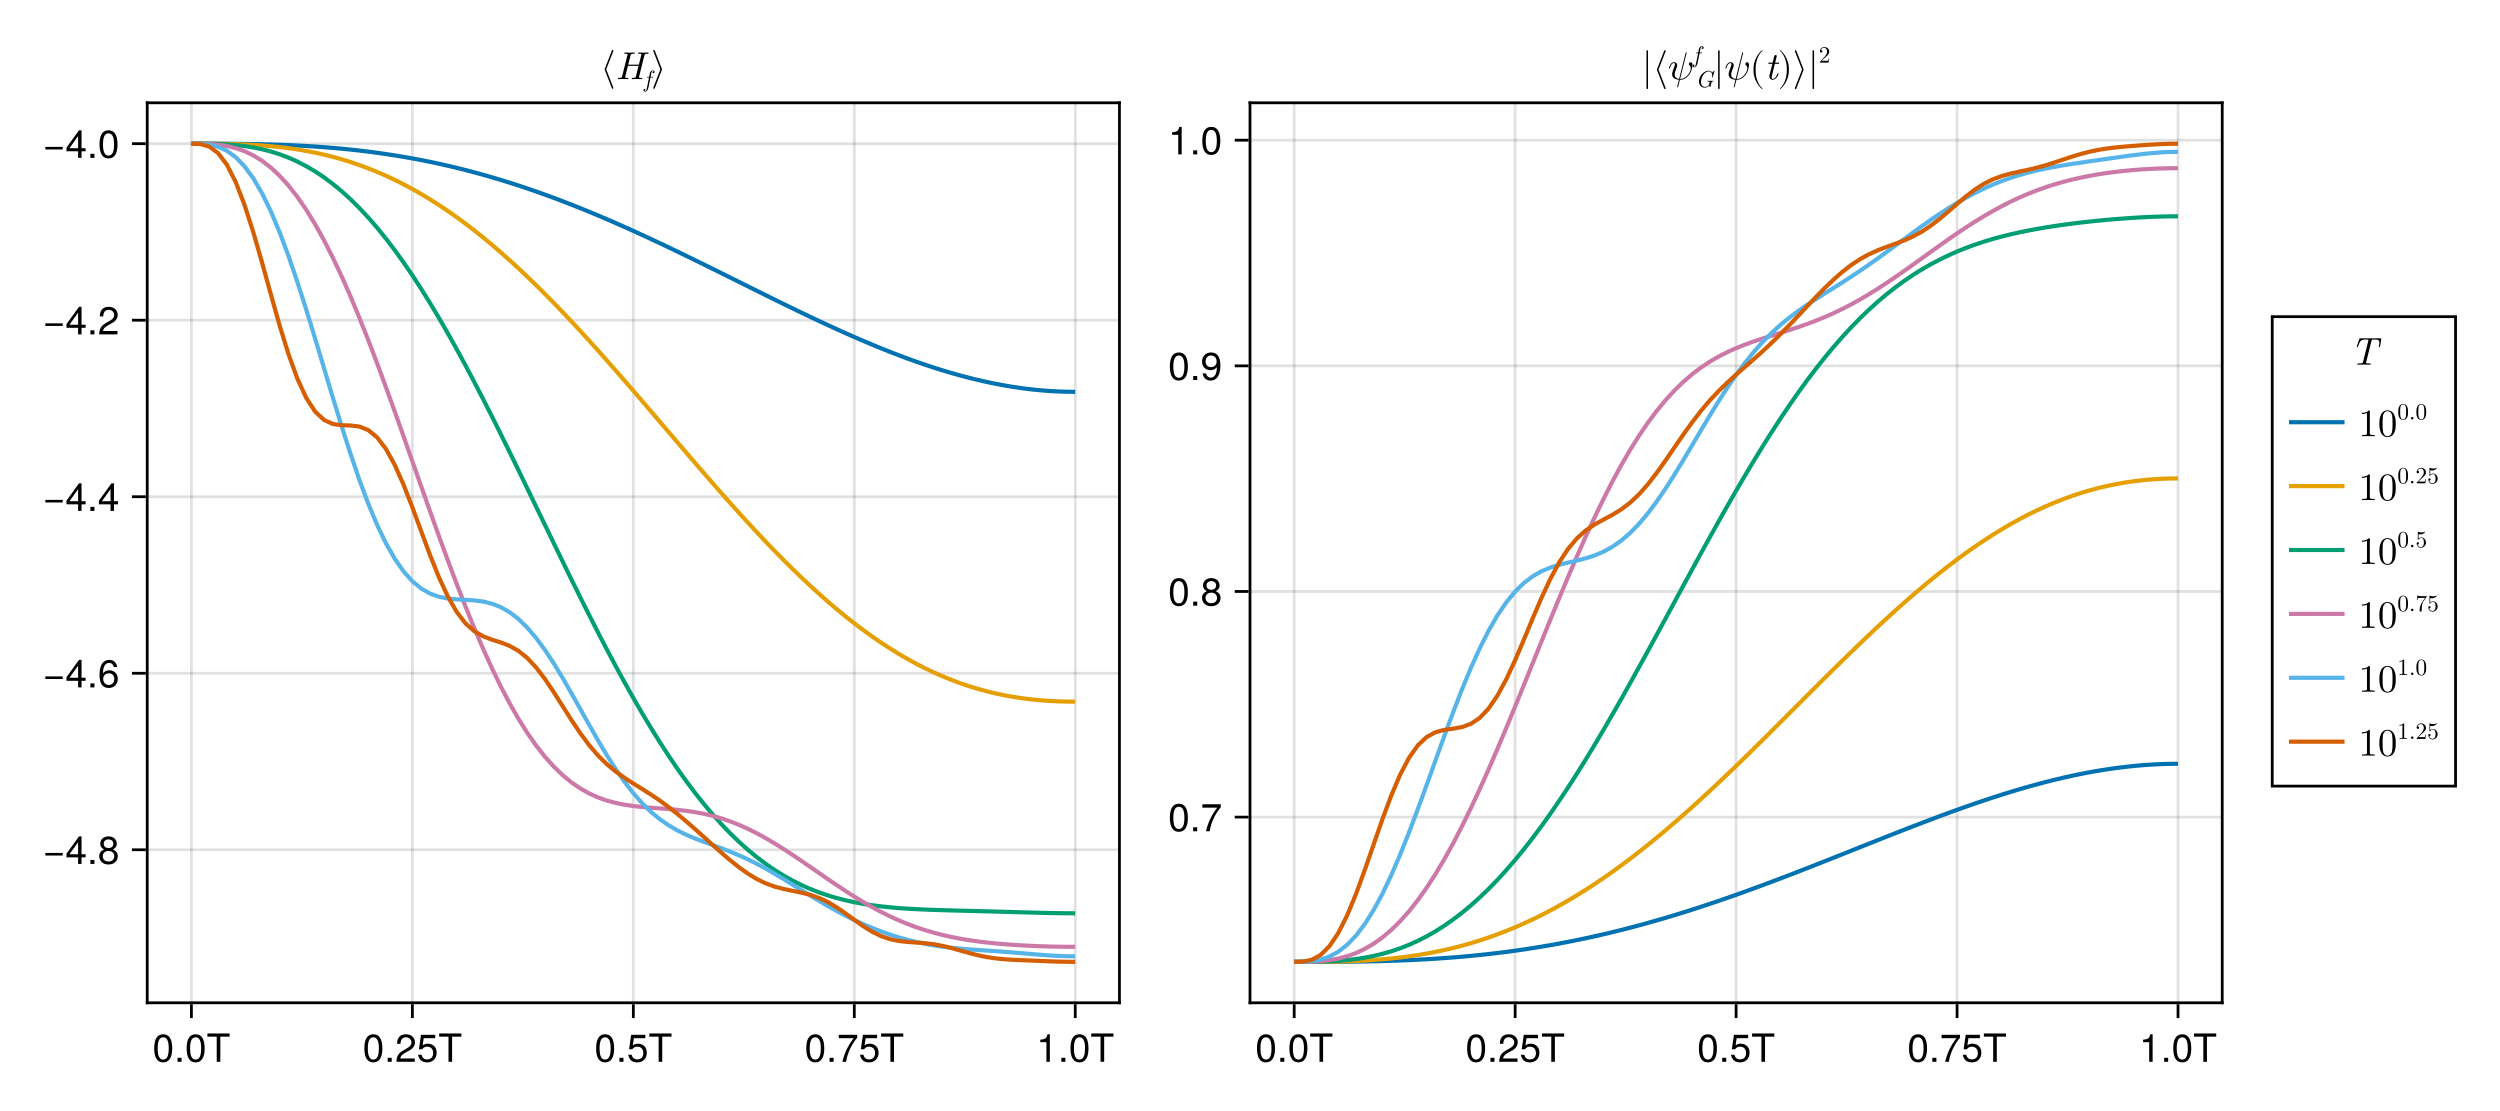 <?xml version="1.0" encoding="UTF-8"?>
<svg xmlns="http://www.w3.org/2000/svg" xmlns:xlink="http://www.w3.org/1999/xlink" width="900" height="400" viewBox="0 0 900 400">
<defs>
<g>
<g id="glyph-0-0-cf647451">
<path d="M 7.094 -4.781 C 7.094 -1.516 5.953 0.203 3.844 0.203 C 1.719 0.203 0.609 -1.516 0.609 -4.859 C 0.609 -8.188 1.703 -9.922 3.844 -9.922 C 6 -9.922 7.094 -8.219 7.094 -4.781 Z M 5.844 -4.891 C 5.844 -7.547 5.188 -8.828 3.844 -8.828 C 2.516 -8.828 1.859 -7.562 1.859 -4.844 C 1.859 -2.125 2.516 -0.812 3.828 -0.812 C 5.188 -0.812 5.844 -2.078 5.844 -4.891 Z M 5.844 -4.891 "/>
</g>
<g id="glyph-1-0-cf647451">
<path d="M 2.672 0 C 2.672 0 1.219 0 1.219 0 C 1.219 0 1.219 -1.453 1.219 -1.453 C 1.219 -1.453 2.672 -1.453 2.672 -1.453 C 2.672 -1.453 2.672 0 2.672 0 Z M 2.672 0 "/>
</g>
<g id="glyph-1-1-cf647451">
<path d="M 7.094 -4.781 C 7.094 -1.516 5.953 0.203 3.844 0.203 C 1.719 0.203 0.609 -1.516 0.609 -4.859 C 0.609 -8.188 1.703 -9.922 3.844 -9.922 C 6 -9.922 7.094 -8.219 7.094 -4.781 Z M 5.844 -4.891 C 5.844 -7.547 5.188 -8.828 3.844 -8.828 C 2.516 -8.828 1.859 -7.562 1.859 -4.844 C 1.859 -2.125 2.516 -0.812 3.828 -0.812 C 5.188 -0.812 5.844 -2.078 5.844 -4.891 Z M 5.844 -4.891 "/>
</g>
<g id="glyph-1-2-cf647451">
<path d="M 8.297 -9.062 C 8.297 -9.062 4.953 -9.062 4.953 -9.062 C 4.953 -9.062 4.953 0 4.953 0 C 4.953 0 3.656 0 3.656 0 C 3.656 0 3.656 -9.062 3.656 -9.062 C 3.656 -9.062 0.297 -9.062 0.297 -9.062 C 0.297 -9.062 0.297 -10.203 0.297 -10.203 C 0.297 -10.203 8.297 -10.203 8.297 -10.203 C 8.297 -10.203 8.297 -9.062 8.297 -9.062 Z M 8.297 -9.062 "/>
</g>
<g id="glyph-1-3-cf647451">
<path d="M 7.156 -7.016 C 7.156 -5.797 6.438 -4.766 5.047 -4.016 C 5.047 -4.016 3.656 -3.266 3.656 -3.266 C 2.438 -2.547 1.984 -2.031 1.859 -1.219 C 1.859 -1.219 7.078 -1.219 7.078 -1.219 C 7.078 -1.219 7.078 0 7.078 0 C 7.078 0 0.469 0 0.469 0 C 0.594 -2.188 1.188 -3.125 3.266 -4.297 C 3.266 -4.297 4.547 -5.031 4.547 -5.031 C 5.438 -5.531 5.891 -6.203 5.891 -6.984 C 5.891 -8.047 5.047 -8.844 3.938 -8.844 C 2.719 -8.844 2.031 -8.141 1.938 -6.484 C 1.938 -6.484 0.703 -6.484 0.703 -6.484 C 0.766 -8.891 1.953 -9.922 3.969 -9.922 C 5.859 -9.922 7.156 -8.688 7.156 -7.016 Z M 7.156 -7.016 "/>
</g>
<g id="glyph-1-4-cf647451">
<path d="M 7.188 -3.297 C 7.188 -1.188 5.781 0.203 3.781 0.203 C 2.016 0.203 0.891 -0.578 0.484 -2.547 C 0.484 -2.547 1.719 -2.547 1.719 -2.547 C 2.016 -1.422 2.672 -0.875 3.75 -0.875 C 5.094 -0.875 5.922 -1.688 5.922 -3.125 C 5.922 -4.594 5.078 -5.453 3.75 -5.453 C 2.984 -5.453 2.5 -5.203 1.938 -4.516 C 1.938 -4.516 0.797 -4.516 0.797 -4.516 C 0.797 -4.516 1.547 -9.719 1.547 -9.719 C 1.547 -9.719 6.656 -9.719 6.656 -9.719 C 6.656 -9.719 6.656 -8.5 6.656 -8.5 C 6.656 -8.5 2.531 -8.5 2.531 -8.5 C 2.531 -8.5 2.141 -5.938 2.141 -5.938 C 2.719 -6.359 3.281 -6.531 3.969 -6.531 C 5.875 -6.531 7.188 -5.25 7.188 -3.297 Z M 7.188 -3.297 "/>
</g>
<g id="glyph-1-5-cf647451">
<path d="M 7.281 -8.688 C 5.188 -6.203 3.797 -3.203 3.25 0 C 3.25 0 1.938 0 1.938 0 C 2.625 -3.109 4.031 -6 6 -8.5 C 6 -8.5 0.641 -8.5 0.641 -8.5 C 0.641 -8.5 0.641 -9.719 0.641 -9.719 C 0.641 -9.719 7.281 -9.719 7.281 -9.719 C 7.281 -9.719 7.281 -8.688 7.281 -8.688 Z M 7.281 -8.688 "/>
</g>
<g id="glyph-1-6-cf647451">
<path d="M 4.859 0 C 4.859 0 3.625 0 3.625 0 C 3.625 0 3.625 -7.062 3.625 -7.062 C 3.625 -7.062 1.422 -7.062 1.422 -7.062 C 1.422 -7.062 1.422 -7.953 1.422 -7.953 C 3.328 -8.188 3.609 -8.406 4.047 -9.922 C 4.047 -9.922 4.859 -9.922 4.859 -9.922 C 4.859 -9.922 4.859 0 4.859 0 Z M 4.859 0 "/>
</g>
<g id="glyph-1-7-cf647451">
<path d="M 7.219 -3.031 C 7.219 -3.031 0.953 -3.031 0.953 -3.031 C 0.953 -3.031 0.953 -3.969 0.953 -3.969 C 0.953 -3.969 7.219 -3.969 7.219 -3.969 C 7.219 -3.969 7.219 -3.031 7.219 -3.031 Z M 7.219 -3.031 "/>
</g>
<g id="glyph-1-8-cf647451">
<path d="M 7.281 -2.375 C 7.281 -2.375 5.812 -2.375 5.812 -2.375 C 5.812 -2.375 5.812 0 5.812 0 C 5.812 0 4.578 0 4.578 0 C 4.578 0 4.578 -2.375 4.578 -2.375 C 4.578 -2.375 0.391 -2.375 0.391 -2.375 C 0.391 -2.375 0.391 -3.688 0.391 -3.688 C 0.391 -3.688 4.906 -9.922 4.906 -9.922 C 4.906 -9.922 5.812 -9.922 5.812 -9.922 C 5.812 -9.922 5.812 -3.484 5.812 -3.484 C 5.812 -3.484 7.281 -3.484 7.281 -3.484 C 7.281 -3.484 7.281 -2.375 7.281 -2.375 Z M 4.578 -3.484 C 4.578 -3.484 4.578 -7.828 4.578 -7.828 C 4.578 -7.828 1.469 -3.484 1.469 -3.484 C 1.469 -3.484 4.578 -3.484 4.578 -3.484 Z M 4.578 -3.484 "/>
</g>
<g id="glyph-1-9-cf647451">
<path d="M 7.188 -2.797 C 7.188 -1 5.812 0.203 3.844 0.203 C 1.891 0.203 0.516 -1 0.516 -2.812 C 0.516 -3.906 1.078 -4.672 2.219 -5.219 C 1.203 -5.859 0.875 -6.359 0.875 -7.281 C 0.875 -8.828 2.094 -9.922 3.844 -9.922 C 5.609 -9.922 6.828 -8.828 6.828 -7.281 C 6.828 -6.344 6.5 -5.844 5.469 -5.219 C 6.625 -4.672 7.188 -3.906 7.188 -2.797 Z M 5.578 -7.25 C 5.578 -8.219 4.906 -8.828 3.844 -8.828 C 2.812 -8.828 2.125 -8.219 2.125 -7.266 C 2.125 -6.328 2.812 -5.719 3.844 -5.719 C 4.891 -5.719 5.578 -6.328 5.578 -7.25 Z M 5.922 -2.781 C 5.922 -3.953 5.078 -4.672 3.844 -4.672 C 2.625 -4.672 1.781 -3.953 1.781 -2.781 C 1.781 -1.625 2.625 -0.875 3.828 -0.875 C 5.078 -0.875 5.922 -1.609 5.922 -2.781 Z M 5.922 -2.781 "/>
</g>
<g id="glyph-1-10-cf647451">
<path d="M 7.125 -5.188 C 7.125 -1.766 5.875 0.203 3.562 0.203 C 2.047 0.203 0.984 -0.75 0.734 -2.375 C 0.734 -2.375 1.969 -2.375 1.969 -2.375 C 2.172 -1.422 2.766 -0.875 3.641 -0.875 C 5.047 -0.875 5.844 -2.219 5.859 -4.641 C 5.203 -3.875 4.516 -3.547 3.578 -3.547 C 1.797 -3.547 0.531 -4.781 0.531 -6.641 C 0.531 -8.578 1.891 -9.922 3.781 -9.922 C 6.047 -9.922 7.125 -8.297 7.125 -5.188 Z M 5.781 -6.656 C 5.781 -7.953 4.906 -8.844 3.766 -8.844 C 2.625 -8.844 1.797 -8 1.797 -6.734 C 1.797 -5.406 2.531 -4.641 3.719 -4.641 C 4.922 -4.641 5.781 -5.453 5.781 -6.656 Z M 5.781 -6.656 "/>
</g>
<g id="glyph-2-0-cf647451">
<path d="M 2.672 0 C 2.672 0 1.219 0 1.219 0 C 1.219 0 1.219 -1.453 1.219 -1.453 C 1.219 -1.453 2.672 -1.453 2.672 -1.453 C 2.672 -1.453 2.672 0 2.672 0 Z M 2.672 0 "/>
</g>
<g id="glyph-3-0-cf647451">
<path d="M 7.219 -3.031 C 7.219 -3.031 0.953 -3.031 0.953 -3.031 C 0.953 -3.031 0.953 -3.969 0.953 -3.969 C 0.953 -3.969 7.219 -3.969 7.219 -3.969 C 7.219 -3.969 7.219 -3.031 7.219 -3.031 Z M 7.219 -3.031 "/>
</g>
<g id="glyph-3-1-cf647451">
<path d="M 7.281 -2.375 C 7.281 -2.375 5.812 -2.375 5.812 -2.375 C 5.812 -2.375 5.812 0 5.812 0 C 5.812 0 4.578 0 4.578 0 C 4.578 0 4.578 -2.375 4.578 -2.375 C 4.578 -2.375 0.391 -2.375 0.391 -2.375 C 0.391 -2.375 0.391 -3.688 0.391 -3.688 C 0.391 -3.688 4.906 -9.922 4.906 -9.922 C 4.906 -9.922 5.812 -9.922 5.812 -9.922 C 5.812 -9.922 5.812 -3.484 5.812 -3.484 C 5.812 -3.484 7.281 -3.484 7.281 -3.484 C 7.281 -3.484 7.281 -2.375 7.281 -2.375 Z M 4.578 -3.484 C 4.578 -3.484 4.578 -7.828 4.578 -7.828 C 4.578 -7.828 1.469 -3.484 1.469 -3.484 C 1.469 -3.484 4.578 -3.484 4.578 -3.484 Z M 4.578 -3.484 "/>
</g>
<g id="glyph-3-2-cf647451">
<path d="M 7.188 -3.078 C 7.188 -1.141 5.828 0.203 3.938 0.203 C 1.672 0.203 0.609 -1.422 0.609 -4.516 C 0.609 -7.984 1.844 -9.922 4.156 -9.922 C 5.672 -9.922 6.734 -8.953 6.969 -7.344 C 6.969 -7.344 5.734 -7.344 5.734 -7.344 C 5.547 -8.281 4.938 -8.828 4.078 -8.828 C 2.656 -8.828 1.875 -7.484 1.859 -5.062 C 2.391 -5.797 3.156 -6.172 4.141 -6.172 C 5.922 -6.172 7.188 -4.922 7.188 -3.078 Z M 5.922 -2.984 C 5.922 -4.312 5.188 -5.078 3.984 -5.078 C 2.766 -5.078 1.938 -4.281 1.938 -3.047 C 1.938 -1.781 2.797 -0.875 3.953 -0.875 C 5.078 -0.875 5.922 -1.734 5.922 -2.984 Z M 5.922 -2.984 "/>
</g>
<g id="glyph-4-0-cf647451">
<path d="M 2.672 0 C 2.672 0 1.219 0 1.219 0 C 1.219 0 1.219 -1.453 1.219 -1.453 C 1.219 -1.453 2.672 -1.453 2.672 -1.453 C 2.672 -1.453 2.672 0 2.672 0 Z M 2.672 0 "/>
</g>
<g id="glyph-5-0-cf647451">
<path d="M 7.219 -3.031 C 7.219 -3.031 0.953 -3.031 0.953 -3.031 C 0.953 -3.031 0.953 -3.969 0.953 -3.969 C 0.953 -3.969 7.219 -3.969 7.219 -3.969 C 7.219 -3.969 7.219 -3.031 7.219 -3.031 Z M 7.219 -3.031 "/>
</g>
<g id="glyph-5-1-cf647451">
<path d="M 7.281 -2.375 C 7.281 -2.375 5.812 -2.375 5.812 -2.375 C 5.812 -2.375 5.812 0 5.812 0 C 5.812 0 4.578 0 4.578 0 C 4.578 0 4.578 -2.375 4.578 -2.375 C 4.578 -2.375 0.391 -2.375 0.391 -2.375 C 0.391 -2.375 0.391 -3.688 0.391 -3.688 C 0.391 -3.688 4.906 -9.922 4.906 -9.922 C 4.906 -9.922 5.812 -9.922 5.812 -9.922 C 5.812 -9.922 5.812 -3.484 5.812 -3.484 C 5.812 -3.484 7.281 -3.484 7.281 -3.484 C 7.281 -3.484 7.281 -2.375 7.281 -2.375 Z M 4.578 -3.484 C 4.578 -3.484 4.578 -7.828 4.578 -7.828 C 4.578 -7.828 1.469 -3.484 1.469 -3.484 C 1.469 -3.484 4.578 -3.484 4.578 -3.484 Z M 4.578 -3.484 "/>
</g>
<g id="glyph-5-2-cf647451">
<path d="M 7.156 -7.016 C 7.156 -5.797 6.438 -4.766 5.047 -4.016 C 5.047 -4.016 3.656 -3.266 3.656 -3.266 C 2.438 -2.547 1.984 -2.031 1.859 -1.219 C 1.859 -1.219 7.078 -1.219 7.078 -1.219 C 7.078 -1.219 7.078 0 7.078 0 C 7.078 0 0.469 0 0.469 0 C 0.594 -2.188 1.188 -3.125 3.266 -4.297 C 3.266 -4.297 4.547 -5.031 4.547 -5.031 C 5.438 -5.531 5.891 -6.203 5.891 -6.984 C 5.891 -8.047 5.047 -8.844 3.938 -8.844 C 2.719 -8.844 2.031 -8.141 1.938 -6.484 C 1.938 -6.484 0.703 -6.484 0.703 -6.484 C 0.766 -8.891 1.953 -9.922 3.969 -9.922 C 5.859 -9.922 7.156 -8.688 7.156 -7.016 Z M 7.156 -7.016 "/>
</g>
<g id="glyph-6-0-cf647451">
<path d="M 2.672 0 C 2.672 0 1.219 0 1.219 0 C 1.219 0 1.219 -1.453 1.219 -1.453 C 1.219 -1.453 2.672 -1.453 2.672 -1.453 C 2.672 -1.453 2.672 0 2.672 0 Z M 2.672 0 "/>
</g>
<g id="glyph-7-0-cf647451">
<path d="M 4.703 3.219 C 4.703 3.172 4.703 3.156 4.688 3.125 L 2.109 -3.5 L 4.688 -10.125 C 4.703 -10.156 4.703 -10.172 4.703 -10.219 C 4.703 -10.375 4.578 -10.5 4.422 -10.5 C 4.312 -10.5 4.203 -10.438 4.156 -10.312 L 1.547 -3.594 C 1.547 -3.562 1.547 -3.547 1.547 -3.5 C 1.547 -3.453 1.547 -3.438 1.547 -3.406 L 4.156 3.312 C 4.203 3.438 4.312 3.5 4.422 3.5 C 4.578 3.5 4.703 3.375 4.703 3.219 Z M 4.703 3.219 "/>
</g>
<g id="glyph-7-1-cf647451">
<path d="M 3.891 -3.594 L 1.281 -10.312 C 1.25 -10.438 1.141 -10.5 1.016 -10.5 C 0.875 -10.5 0.734 -10.375 0.734 -10.219 C 0.734 -10.172 0.734 -10.156 0.75 -10.125 L 3.328 -3.5 L 0.75 3.125 C 0.734 3.156 0.734 3.172 0.734 3.219 C 0.734 3.375 0.875 3.5 1.016 3.5 C 1.141 3.5 1.25 3.438 1.281 3.312 L 3.891 -3.406 C 3.906 -3.438 3.906 -3.453 3.906 -3.5 C 3.906 -3.547 3.906 -3.562 3.891 -3.594 Z M 3.891 -3.594 "/>
</g>
<g id="glyph-7-2-cf647451">
<path d="M 2.219 3.219 L 2.219 -10.219 C 2.219 -10.375 2.094 -10.5 1.953 -10.5 C 1.797 -10.5 1.672 -10.375 1.672 -10.219 L 1.672 3.219 C 1.672 3.375 1.797 3.5 1.953 3.5 C 2.094 3.5 2.219 3.375 2.219 3.219 Z M 2.219 3.219 "/>
</g>
<g id="glyph-7-3-cf647451">
<path d="M 8.891 -5.203 C 8.891 -5.984 8.516 -6.188 8.281 -6.188 C 7.922 -6.188 7.578 -5.828 7.578 -5.516 C 7.578 -5.328 7.656 -5.25 7.781 -5.141 C 7.938 -4.984 8.281 -4.625 8.281 -3.953 C 8.281 -3.047 7.562 -1.906 7.062 -1.406 C 5.844 -0.156 4.938 -0.156 4.438 -0.156 L 6.75 -9.359 C 6.766 -9.406 6.797 -9.484 6.797 -9.562 C 6.797 -9.703 6.688 -9.719 6.625 -9.719 C 6.484 -9.719 6.469 -9.688 6.406 -9.438 L 4.094 -0.188 C 3.031 -0.312 2.484 -0.828 2.484 -1.75 C 2.484 -2.031 2.484 -2.391 3.25 -4.359 C 3.297 -4.516 3.406 -4.766 3.406 -5.047 C 3.406 -5.672 2.953 -6.188 2.25 -6.188 C 0.922 -6.188 0.406 -4.156 0.406 -4.031 C 0.406 -3.891 0.578 -3.891 0.578 -3.891 C 0.719 -3.891 0.734 -3.922 0.797 -4.141 C 1.172 -5.469 1.734 -5.875 2.219 -5.875 C 2.328 -5.875 2.562 -5.875 2.562 -5.438 C 2.562 -5.062 2.422 -4.719 2.234 -4.234 C 1.562 -2.469 1.562 -2.094 1.562 -1.859 C 1.562 -0.531 2.656 0.047 4 0.125 C 3.891 0.625 3.891 0.656 3.703 1.406 C 3.656 1.547 3.375 2.688 3.375 2.734 C 3.375 2.734 3.375 2.875 3.547 2.875 C 3.547 2.875 3.641 2.875 3.672 2.812 C 3.703 2.781 3.797 2.438 3.844 2.234 L 4.375 0.156 C 4.891 0.156 6.125 0.156 7.438 -1.344 C 8.016 -1.984 8.297 -2.609 8.453 -3.031 C 8.578 -3.375 8.891 -4.594 8.891 -5.203 Z M 8.891 -5.203 "/>
</g>
<g id="glyph-7-4-cf647451">
<path d="M 4.641 3.328 C 4.641 3.297 4.625 3.25 4.594 3.219 C 3.141 2.125 2.172 -0.672 2.172 -2.906 L 2.172 -4.094 C 2.172 -6.328 3.141 -9.125 4.594 -10.219 C 4.625 -10.25 4.641 -10.297 4.641 -10.328 C 4.641 -10.406 4.578 -10.469 4.516 -10.469 C 4.484 -10.469 4.453 -10.453 4.422 -10.438 C 2.891 -9.281 1.406 -6.484 1.406 -4.094 L 1.406 -2.906 C 1.406 -0.516 2.891 2.281 4.422 3.438 C 4.453 3.453 4.484 3.469 4.516 3.469 C 4.578 3.469 4.641 3.406 4.641 3.328 Z M 4.641 3.328 "/>
</g>
<g id="glyph-7-5-cf647451">
<path d="M 4.031 -2.906 L 4.031 -4.094 C 4.031 -6.484 2.562 -9.281 1.016 -10.438 C 1 -10.453 0.969 -10.469 0.938 -10.469 C 0.875 -10.469 0.797 -10.406 0.797 -10.328 C 0.797 -10.297 0.828 -10.25 0.859 -10.219 C 2.312 -9.125 3.281 -6.328 3.281 -4.094 L 3.281 -2.906 C 3.281 -0.672 2.312 2.125 0.859 3.219 C 0.828 3.25 0.797 3.297 0.797 3.328 C 0.797 3.406 0.875 3.469 0.938 3.469 C 0.969 3.469 1 3.453 1.016 3.438 C 2.562 2.281 4.031 -0.516 4.031 -2.906 Z M 4.031 -2.906 "/>
</g>
<g id="glyph-7-6-cf647451">
<path d="M 5.859 0 L 5.859 -0.438 L 5.422 -0.438 C 4.156 -0.438 4.109 -0.594 4.109 -1.109 L 4.109 -8.953 C 4.109 -9.297 4.109 -9.328 3.797 -9.328 C 2.922 -8.422 1.688 -8.422 1.25 -8.422 L 1.25 -8 C 1.531 -8 2.359 -8 3.078 -8.359 L 3.078 -1.109 C 3.078 -0.609 3.031 -0.438 1.781 -0.438 L 1.328 -0.438 L 1.328 0 C 1.812 -0.047 3.031 -0.047 3.594 -0.047 C 4.156 -0.047 5.375 -0.047 5.859 0 Z M 5.859 0 "/>
</g>
<g id="glyph-7-7-cf647451">
<path d="M 6.438 -4.484 C 6.438 -5.594 6.375 -6.719 5.875 -7.75 C 5.234 -9.094 4.094 -9.328 3.5 -9.328 C 2.656 -9.328 1.641 -8.953 1.062 -7.656 C 0.609 -6.688 0.547 -5.594 0.547 -4.484 C 0.547 -3.438 0.609 -2.172 1.172 -1.109 C 1.781 0.031 2.797 0.312 3.484 0.312 C 4.234 0.312 5.312 0.016 5.922 -1.312 C 6.375 -2.281 6.438 -3.375 6.438 -4.484 Z M 5.281 -4.641 C 5.281 -3.594 5.281 -2.641 5.125 -1.75 C 4.906 -0.422 4.109 0 3.484 0 C 2.938 0 2.109 -0.344 1.859 -1.688 C 1.703 -2.531 1.703 -3.828 1.703 -4.641 C 1.703 -5.547 1.703 -6.469 1.812 -7.219 C 2.094 -8.891 3.141 -9.016 3.484 -9.016 C 3.953 -9.016 4.875 -8.766 5.141 -7.375 C 5.281 -6.594 5.281 -5.531 5.281 -4.641 Z M 5.281 -4.641 "/>
</g>
<g id="glyph-8-0-cf647451">
<path d="M 9.641 -0.25 C 9.641 -0.438 9.547 -0.438 9.266 -0.438 C 8.453 -0.438 8.453 -0.547 8.453 -0.672 C 8.453 -0.672 8.453 -0.781 8.516 -1 L 10.406 -8.562 C 10.516 -9.016 10.625 -9.125 11.516 -9.125 C 11.797 -9.125 11.922 -9.125 11.922 -9.375 C 11.922 -9.531 11.828 -9.562 11.734 -9.562 C 11.203 -9.562 10.625 -9.516 10.078 -9.516 C 9.516 -9.516 8.953 -9.562 8.406 -9.562 C 8.312 -9.562 8.141 -9.562 8.141 -9.297 C 8.141 -9.125 8.25 -9.125 8.516 -9.125 C 8.953 -9.125 9.328 -9.125 9.328 -8.891 C 9.328 -8.844 9.328 -8.812 9.266 -8.625 L 8.406 -5.188 L 4.578 -5.188 L 5.422 -8.562 C 5.531 -9.016 5.641 -9.125 6.531 -9.125 C 6.812 -9.125 6.938 -9.125 6.938 -9.375 C 6.938 -9.531 6.844 -9.562 6.75 -9.562 C 6.219 -9.562 5.641 -9.516 5.094 -9.516 C 4.531 -9.516 3.969 -9.562 3.422 -9.562 C 3.328 -9.562 3.156 -9.562 3.156 -9.297 C 3.156 -9.125 3.266 -9.125 3.531 -9.125 C 3.969 -9.125 4.344 -9.125 4.344 -8.891 C 4.344 -8.844 4.344 -8.812 4.281 -8.625 L 2.391 -1.016 C 2.281 -0.547 2.203 -0.438 1.25 -0.438 C 1.016 -0.438 0.875 -0.438 0.875 -0.172 C 0.875 0 1.016 0 1.062 0 C 1.594 0 2.172 -0.047 2.719 -0.047 C 3.281 -0.047 3.844 0 4.391 0 C 4.5 0 4.656 0 4.656 -0.25 C 4.656 -0.438 4.562 -0.438 4.281 -0.438 C 3.469 -0.438 3.469 -0.547 3.469 -0.672 C 3.469 -0.734 3.469 -0.75 3.531 -0.953 L 4.469 -4.766 L 8.297 -4.766 L 7.375 -1.016 C 7.266 -0.547 7.188 -0.438 6.234 -0.438 C 6 -0.438 5.859 -0.438 5.859 -0.172 C 5.859 0 6 0 6.047 0 C 6.578 0 7.156 -0.047 7.703 -0.047 C 8.266 -0.047 8.828 0 9.375 0 C 9.484 0 9.641 0 9.641 -0.25 Z M 9.641 -0.25 "/>
</g>
<g id="glyph-8-1-cf647451">
<path d="M 4.984 -2 C 4.984 -2.141 4.875 -2.141 4.781 -2.141 C 4.609 -2.141 4.609 -2.125 4.5 -1.875 C 4.234 -1.203 3.688 -0.156 2.891 -0.156 C 2.5 -0.156 2.5 -0.5 2.5 -0.734 C 2.5 -0.828 2.5 -1.047 2.609 -1.438 L 3.641 -5.594 L 4.828 -5.594 C 5.062 -5.594 5.219 -5.594 5.219 -5.859 C 5.219 -6.031 5.094 -6.031 4.875 -6.031 L 3.75 -6.031 L 4.266 -8.109 C 4.328 -8.297 4.328 -8.328 4.328 -8.406 C 4.328 -8.688 4.094 -8.766 3.953 -8.766 C 3.594 -8.766 3.453 -8.469 3.406 -8.266 L 2.859 -6.031 L 1.672 -6.031 C 1.422 -6.031 1.281 -6.031 1.281 -5.766 C 1.281 -5.594 1.406 -5.594 1.625 -5.594 L 2.75 -5.594 L 1.734 -1.578 C 1.719 -1.531 1.672 -1.297 1.672 -1.109 C 1.672 -0.406 2.125 0.156 2.859 0.156 C 4.266 0.156 4.984 -1.938 4.984 -2 Z M 4.984 -2 "/>
</g>
<g id="glyph-8-2-cf647451">
<path d="M 10.844 -6.625 L 11.266 -9.125 C 11.281 -9.188 11.281 -9.25 11.281 -9.312 C 11.281 -9.484 11.156 -9.484 10.938 -9.484 L 3.75 -9.484 C 3.469 -9.484 3.438 -9.484 3.344 -9.219 L 2.516 -6.719 C 2.453 -6.531 2.453 -6.484 2.453 -6.484 C 2.453 -6.328 2.625 -6.328 2.656 -6.328 C 2.719 -6.328 2.766 -6.328 2.812 -6.375 C 2.844 -6.391 2.859 -6.406 3 -6.781 C 3.656 -8.75 4.047 -9.047 5.859 -9.047 L 6.328 -9.047 C 6.656 -9.047 6.656 -8.984 6.656 -8.891 C 6.656 -8.797 6.625 -8.672 6.594 -8.578 L 4.719 -1.062 C 4.594 -0.578 4.469 -0.438 3.234 -0.438 L 3.016 -0.438 C 2.766 -0.438 2.625 -0.438 2.625 -0.172 C 2.625 0 2.781 0 2.859 0 C 3.562 0 4.312 -0.047 5.031 -0.047 C 5.75 -0.047 6.516 0 7.219 0 C 7.344 0 7.516 0 7.516 -0.281 C 7.516 -0.438 7.375 -0.438 7.172 -0.438 L 6.953 -0.438 C 6.734 -0.438 6.297 -0.469 6.266 -0.469 C 5.859 -0.5 5.797 -0.562 5.797 -0.75 C 5.797 -0.797 5.797 -0.828 5.859 -1.016 L 7.734 -8.547 C 7.828 -8.969 7.938 -9 8.047 -9.016 C 8.156 -9.047 8.547 -9.047 8.781 -9.047 C 10.234 -9.047 10.562 -8.844 10.562 -7.984 C 10.562 -7.812 10.562 -7.547 10.422 -6.719 C 10.391 -6.562 10.391 -6.516 10.391 -6.516 C 10.391 -6.328 10.531 -6.328 10.594 -6.328 C 10.781 -6.328 10.812 -6.375 10.844 -6.625 Z M 10.844 -6.625 "/>
</g>
<g id="glyph-9-0-cf647451">
<path d="M 3.797 -5.375 C 3.797 -5.734 3.453 -5.922 3.109 -5.922 C 2.281 -5.922 2.078 -4.828 2.016 -4.547 L 1.844 -3.625 L 1.281 -3.625 C 1.156 -3.625 1.062 -3.625 1.062 -3.453 C 1.062 -3.359 1.141 -3.359 1.266 -3.359 L 1.797 -3.359 L 1.172 -0.234 C 1.078 0.297 0.984 0.641 0.938 0.812 C 0.875 1.094 0.766 1.531 0.469 1.531 C 0.375 1.531 0.219 1.516 0.125 1.391 C 0.375 1.344 0.5 1.141 0.5 0.969 C 0.5 0.797 0.344 0.703 0.203 0.703 C 0 0.703 -0.203 0.875 -0.203 1.172 C -0.203 1.547 0.156 1.719 0.469 1.719 C 1.344 1.719 1.688 -0.047 1.734 -0.344 L 2.328 -3.359 L 3.016 -3.359 C 3.156 -3.359 3.25 -3.359 3.25 -3.516 C 3.25 -3.625 3.172 -3.625 3.031 -3.625 L 2.375 -3.625 L 2.641 -4.984 C 2.719 -5.297 2.812 -5.734 3.109 -5.734 C 3.172 -5.734 3.359 -5.719 3.469 -5.594 C 3.219 -5.547 3.094 -5.344 3.094 -5.172 C 3.094 -5 3.25 -4.906 3.375 -4.906 C 3.594 -4.906 3.797 -5.078 3.797 -5.375 Z M 3.797 -5.375 "/>
</g>
<g id="glyph-10-0-cf647451">
<path d="M 6.453 -2.188 C 6.453 -2.25 6.422 -2.297 6.344 -2.297 C 6.094 -2.297 5.797 -2.266 5.531 -2.266 C 5.172 -2.266 4.797 -2.297 4.438 -2.297 C 4.359 -2.297 4.25 -2.297 4.25 -2.125 C 4.25 -2.031 4.344 -2.031 4.469 -2.031 L 4.547 -2.031 C 4.656 -2.031 4.797 -2.031 4.906 -2.016 C 5.078 -2 5.141 -1.984 5.141 -1.859 C 5.141 -1.828 5.141 -1.812 5.078 -1.578 C 4.891 -0.828 4.875 -0.734 4.625 -0.5 C 4.266 -0.172 3.797 -0.078 3.484 -0.078 C 2.688 -0.078 2 -0.625 2 -1.75 C 2 -2.234 2.188 -3.578 2.875 -4.5 C 3.453 -5.281 4.219 -5.672 4.859 -5.672 C 5.766 -5.672 6.062 -4.859 6.062 -4.125 C 6.062 -3.906 6.016 -3.641 6.016 -3.609 C 6.016 -3.531 6.109 -3.531 6.141 -3.531 C 6.234 -3.531 6.266 -3.531 6.297 -3.688 L 6.812 -5.719 C 6.812 -5.766 6.828 -5.812 6.828 -5.844 C 6.828 -5.844 6.812 -5.922 6.734 -5.922 C 6.734 -5.922 6.672 -5.922 6.594 -5.828 L 6.062 -5.219 C 5.703 -5.797 5.219 -5.922 4.797 -5.922 C 3.062 -5.922 1.266 -4.031 1.266 -2.062 C 1.266 -0.703 2.141 0.188 3.328 0.188 C 4.109 0.188 4.719 -0.203 4.953 -0.516 C 5.031 -0.312 5.219 -0.016 5.312 -0.016 C 5.375 -0.016 5.391 -0.062 5.406 -0.156 L 5.812 -1.75 C 5.875 -1.953 5.891 -2.031 6.25 -2.031 C 6.359 -2.031 6.453 -2.031 6.453 -2.188 Z M 6.453 -2.188 "/>
</g>
<g id="glyph-10-1-cf647451">
<path d="M 3.797 -5.375 C 3.797 -5.734 3.453 -5.922 3.109 -5.922 C 2.281 -5.922 2.078 -4.828 2.016 -4.547 L 1.844 -3.625 L 1.281 -3.625 C 1.156 -3.625 1.062 -3.625 1.062 -3.453 C 1.062 -3.359 1.141 -3.359 1.266 -3.359 L 1.797 -3.359 L 1.172 -0.234 C 1.078 0.297 0.984 0.641 0.938 0.812 C 0.875 1.094 0.766 1.531 0.469 1.531 C 0.375 1.531 0.219 1.516 0.125 1.391 C 0.375 1.344 0.5 1.141 0.5 0.969 C 0.5 0.797 0.344 0.703 0.203 0.703 C 0 0.703 -0.203 0.875 -0.203 1.172 C -0.203 1.547 0.156 1.719 0.469 1.719 C 1.344 1.719 1.688 -0.047 1.734 -0.344 L 2.328 -3.359 L 3.016 -3.359 C 3.156 -3.359 3.25 -3.359 3.25 -3.516 C 3.25 -3.625 3.172 -3.625 3.031 -3.625 L 2.375 -3.625 L 2.641 -4.984 C 2.719 -5.297 2.812 -5.734 3.109 -5.734 C 3.172 -5.734 3.359 -5.719 3.469 -5.594 C 3.219 -5.547 3.094 -5.344 3.094 -5.172 C 3.094 -5 3.25 -4.906 3.375 -4.906 C 3.594 -4.906 3.797 -5.078 3.797 -5.375 Z M 3.797 -5.375 "/>
</g>
<g id="glyph-11-0-cf647451">
<path d="M 3.781 -1.469 L 3.562 -1.469 C 3.516 -1.203 3.469 -0.844 3.375 -0.719 C 3.328 -0.641 2.766 -0.641 2.578 -0.641 L 1.062 -0.641 L 1.953 -1.516 C 3.266 -2.672 3.781 -3.125 3.781 -3.969 C 3.781 -4.922 3.016 -5.594 2 -5.594 C 1.047 -5.594 0.422 -4.828 0.422 -4.078 C 0.422 -3.609 0.844 -3.609 0.859 -3.609 C 1.016 -3.609 1.297 -3.703 1.297 -4.047 C 1.297 -4.266 1.156 -4.484 0.859 -4.484 C 0.797 -4.484 0.766 -4.484 0.75 -4.484 C 0.938 -5.031 1.391 -5.344 1.891 -5.344 C 2.641 -5.344 3.016 -4.656 3.016 -3.969 C 3.016 -3.297 2.594 -2.625 2.125 -2.109 L 0.516 -0.312 C 0.422 -0.219 0.422 -0.203 0.422 0 L 3.531 0 Z M 3.781 -1.469 "/>
</g>
<g id="glyph-12-0-cf647451">
<path d="M 3.859 -2.688 C 3.859 -3.359 3.828 -4.031 3.531 -4.656 C 3.141 -5.469 2.453 -5.594 2.094 -5.594 C 1.594 -5.594 0.984 -5.375 0.641 -4.594 C 0.375 -4.016 0.328 -3.359 0.328 -2.688 C 0.328 -2.062 0.359 -1.297 0.703 -0.672 C 1.062 0.016 1.688 0.188 2.094 0.188 C 2.547 0.188 3.188 0.016 3.562 -0.797 C 3.828 -1.375 3.859 -2.031 3.859 -2.688 Z M 3.172 -2.797 C 3.172 -2.156 3.172 -1.594 3.078 -1.047 C 2.953 -0.25 2.469 0 2.094 0 C 1.766 0 1.266 -0.203 1.125 -1.016 C 1.031 -1.516 1.031 -2.297 1.031 -2.797 C 1.031 -3.328 1.031 -3.891 1.094 -4.344 C 1.25 -5.344 1.891 -5.406 2.094 -5.406 C 2.375 -5.406 2.922 -5.266 3.078 -4.438 C 3.172 -3.953 3.172 -3.328 3.172 -2.797 Z M 3.172 -2.797 "/>
</g>
<g id="glyph-12-1-cf647451">
<path d="M 1.609 -0.453 C 1.609 -0.688 1.406 -0.891 1.172 -0.891 C 0.922 -0.891 0.719 -0.688 0.719 -0.453 C 0.719 -0.203 0.922 0 1.172 0 C 1.406 0 1.609 -0.203 1.609 -0.453 Z M 1.609 -0.453 "/>
</g>
<g id="glyph-12-2-cf647451">
<path d="M 3.781 -1.469 L 3.562 -1.469 C 3.516 -1.203 3.469 -0.844 3.375 -0.719 C 3.328 -0.641 2.766 -0.641 2.578 -0.641 L 1.062 -0.641 L 1.953 -1.516 C 3.266 -2.672 3.781 -3.125 3.781 -3.969 C 3.781 -4.922 3.016 -5.594 2 -5.594 C 1.047 -5.594 0.422 -4.828 0.422 -4.078 C 0.422 -3.609 0.844 -3.609 0.859 -3.609 C 1.016 -3.609 1.297 -3.703 1.297 -4.047 C 1.297 -4.266 1.156 -4.484 0.859 -4.484 C 0.797 -4.484 0.766 -4.484 0.75 -4.484 C 0.938 -5.031 1.391 -5.344 1.891 -5.344 C 2.641 -5.344 3.016 -4.656 3.016 -3.969 C 3.016 -3.297 2.594 -2.625 2.125 -2.109 L 0.516 -0.312 C 0.422 -0.219 0.422 -0.203 0.422 0 L 3.531 0 Z M 3.781 -1.469 "/>
</g>
<g id="glyph-12-3-cf647451">
<path d="M 3.781 -1.688 C 3.781 -2.688 3.078 -3.531 2.172 -3.531 C 1.781 -3.531 1.406 -3.391 1.109 -3.109 L 1.109 -4.734 C 1.281 -4.688 1.562 -4.625 1.828 -4.625 C 2.859 -4.625 3.453 -5.391 3.453 -5.5 C 3.453 -5.562 3.422 -5.594 3.359 -5.594 C 3.359 -5.594 3.344 -5.594 3.297 -5.578 C 3.125 -5.5 2.719 -5.328 2.156 -5.328 C 1.812 -5.328 1.422 -5.391 1.031 -5.562 C 0.969 -5.594 0.938 -5.594 0.938 -5.594 C 0.844 -5.594 0.844 -5.516 0.844 -5.391 L 0.844 -2.906 C 0.844 -2.75 0.844 -2.688 0.969 -2.688 C 1.031 -2.688 1.047 -2.703 1.078 -2.75 C 1.172 -2.891 1.484 -3.344 2.156 -3.344 C 2.594 -3.344 2.812 -2.953 2.875 -2.812 C 3.016 -2.5 3.031 -2.172 3.031 -1.75 C 3.031 -1.453 3.031 -0.953 2.828 -0.594 C 2.625 -0.266 2.312 -0.047 1.922 -0.047 C 1.312 -0.047 0.828 -0.5 0.688 -0.984 C 0.719 -0.984 0.734 -0.969 0.828 -0.969 C 1.109 -0.969 1.25 -1.188 1.25 -1.391 C 1.25 -1.594 1.109 -1.797 0.828 -1.797 C 0.719 -1.797 0.422 -1.734 0.422 -1.359 C 0.422 -0.625 1 0.188 1.938 0.188 C 2.922 0.188 3.781 -0.625 3.781 -1.688 Z M 3.781 -1.688 "/>
</g>
<g id="glyph-12-4-cf647451">
<path d="M 4.078 -5.406 L 2.031 -5.406 C 1.016 -5.406 0.984 -5.516 0.953 -5.688 L 0.75 -5.688 L 0.469 -3.953 L 0.688 -3.953 C 0.703 -4.078 0.781 -4.609 0.891 -4.719 C 0.953 -4.766 1.609 -4.766 1.719 -4.766 L 3.453 -4.766 L 2.516 -3.438 C 1.75 -2.297 1.484 -1.141 1.484 -0.281 C 1.484 -0.188 1.484 0.188 1.859 0.188 C 2.25 0.188 2.25 -0.188 2.25 -0.281 L 2.25 -0.703 C 2.25 -1.172 2.281 -1.625 2.344 -2.078 C 2.375 -2.281 2.5 -3 2.859 -3.516 L 4 -5.125 C 4.078 -5.219 4.078 -5.234 4.078 -5.406 Z M 4.078 -5.406 "/>
</g>
<g id="glyph-12-5-cf647451">
<path d="M 3.516 0 L 3.516 -0.266 L 3.25 -0.266 C 2.5 -0.266 2.469 -0.359 2.469 -0.672 L 2.469 -5.375 C 2.469 -5.578 2.469 -5.594 2.281 -5.594 C 1.75 -5.062 1.016 -5.062 0.75 -5.062 L 0.75 -4.797 C 0.922 -4.797 1.406 -4.797 1.844 -5.016 L 1.844 -0.672 C 1.844 -0.359 1.828 -0.266 1.062 -0.266 L 0.797 -0.266 L 0.797 0 C 1.094 -0.031 1.828 -0.031 2.156 -0.031 C 2.5 -0.031 3.234 -0.031 3.516 0 Z M 3.516 0 "/>
</g>
<g id="glyph-13-0-cf647451">
<path d="M 3.859 -2.688 C 3.859 -3.359 3.828 -4.031 3.531 -4.656 C 3.141 -5.469 2.453 -5.594 2.094 -5.594 C 1.594 -5.594 0.984 -5.375 0.641 -4.594 C 0.375 -4.016 0.328 -3.359 0.328 -2.688 C 0.328 -2.062 0.359 -1.297 0.703 -0.672 C 1.062 0.016 1.688 0.188 2.094 0.188 C 2.547 0.188 3.188 0.016 3.562 -0.797 C 3.828 -1.375 3.859 -2.031 3.859 -2.688 Z M 3.172 -2.797 C 3.172 -2.156 3.172 -1.594 3.078 -1.047 C 2.953 -0.25 2.469 0 2.094 0 C 1.766 0 1.266 -0.203 1.125 -1.016 C 1.031 -1.516 1.031 -2.297 1.031 -2.797 C 1.031 -3.328 1.031 -3.891 1.094 -4.344 C 1.25 -5.344 1.891 -5.406 2.094 -5.406 C 2.375 -5.406 2.922 -5.266 3.078 -4.438 C 3.172 -3.953 3.172 -3.328 3.172 -2.797 Z M 3.172 -2.797 "/>
</g>
<g id="glyph-13-1-cf647451">
<path d="M 3.781 -1.688 C 3.781 -2.688 3.078 -3.531 2.172 -3.531 C 1.781 -3.531 1.406 -3.391 1.109 -3.109 L 1.109 -4.734 C 1.281 -4.688 1.562 -4.625 1.828 -4.625 C 2.859 -4.625 3.453 -5.391 3.453 -5.5 C 3.453 -5.562 3.422 -5.594 3.359 -5.594 C 3.359 -5.594 3.344 -5.594 3.297 -5.578 C 3.125 -5.5 2.719 -5.328 2.156 -5.328 C 1.812 -5.328 1.422 -5.391 1.031 -5.562 C 0.969 -5.594 0.938 -5.594 0.938 -5.594 C 0.844 -5.594 0.844 -5.516 0.844 -5.391 L 0.844 -2.906 C 0.844 -2.75 0.844 -2.688 0.969 -2.688 C 1.031 -2.688 1.047 -2.703 1.078 -2.75 C 1.172 -2.891 1.484 -3.344 2.156 -3.344 C 2.594 -3.344 2.812 -2.953 2.875 -2.812 C 3.016 -2.5 3.031 -2.172 3.031 -1.75 C 3.031 -1.453 3.031 -0.953 2.828 -0.594 C 2.625 -0.266 2.312 -0.047 1.922 -0.047 C 1.312 -0.047 0.828 -0.5 0.688 -0.984 C 0.719 -0.984 0.734 -0.969 0.828 -0.969 C 1.109 -0.969 1.25 -1.188 1.25 -1.391 C 1.25 -1.594 1.109 -1.797 0.828 -1.797 C 0.719 -1.797 0.422 -1.734 0.422 -1.359 C 0.422 -0.625 1 0.188 1.938 0.188 C 2.922 0.188 3.781 -0.625 3.781 -1.688 Z M 3.781 -1.688 "/>
</g>
</g>
</defs>
<rect x="-90" y="-40" width="1080" height="480" fill="rgb(100%, 100%, 100%)" fill-opacity="1"/>
<path fill-rule="nonzero" fill="rgb(100%, 100%, 100%)" fill-opacity="1" d="M 53 361 L 403 361 L 403 37 L 53 37 Z M 53 361 "/>
<path fill-rule="nonzero" fill="rgb(100%, 100%, 100%)" fill-opacity="1" d="M 450 361 L 800 361 L 800 37 L 450 37 Z M 450 361 "/>
<path fill="none" stroke-width="1" stroke-linecap="butt" stroke-linejoin="miter" stroke="rgb(0%, 0%, 0%)" stroke-opacity="0.12" stroke-miterlimit="1.155" d="M 68.91 361 L 68.91 37 "/>
<path fill="none" stroke-width="1" stroke-linecap="butt" stroke-linejoin="miter" stroke="rgb(0%, 0%, 0%)" stroke-opacity="0.12" stroke-miterlimit="1.155" d="M 148.453 361 L 148.453 37 "/>
<path fill="none" stroke-width="1" stroke-linecap="butt" stroke-linejoin="miter" stroke="rgb(0%, 0%, 0%)" stroke-opacity="0.12" stroke-miterlimit="1.155" d="M 228 361 L 228 37 "/>
<path fill="none" stroke-width="1" stroke-linecap="butt" stroke-linejoin="miter" stroke="rgb(0%, 0%, 0%)" stroke-opacity="0.12" stroke-miterlimit="1.155" d="M 307.547 361 L 307.547 37 "/>
<path fill="none" stroke-width="1" stroke-linecap="butt" stroke-linejoin="miter" stroke="rgb(0%, 0%, 0%)" stroke-opacity="0.12" stroke-miterlimit="1.155" d="M 387.09 361 L 387.09 37 "/>
<path fill="none" stroke-width="1" stroke-linecap="butt" stroke-linejoin="miter" stroke="rgb(0%, 0%, 0%)" stroke-opacity="0.12" stroke-miterlimit="1.155" d="M 53 305.918 L 403 305.918 "/>
<path fill="none" stroke-width="1" stroke-linecap="butt" stroke-linejoin="miter" stroke="rgb(0%, 0%, 0%)" stroke-opacity="0.12" stroke-miterlimit="1.155" d="M 53 242.371 L 403 242.371 "/>
<path fill="none" stroke-width="1" stroke-linecap="butt" stroke-linejoin="miter" stroke="rgb(0%, 0%, 0%)" stroke-opacity="0.12" stroke-miterlimit="1.155" d="M 53 178.82 L 403 178.82 "/>
<path fill="none" stroke-width="1" stroke-linecap="butt" stroke-linejoin="miter" stroke="rgb(0%, 0%, 0%)" stroke-opacity="0.12" stroke-miterlimit="1.155" d="M 53 115.273 L 403 115.273 "/>
<path fill="none" stroke-width="1" stroke-linecap="butt" stroke-linejoin="miter" stroke="rgb(0%, 0%, 0%)" stroke-opacity="0.12" stroke-miterlimit="1.155" d="M 53 51.727 L 403 51.727 "/>
<path fill="none" stroke-width="1" stroke-linecap="butt" stroke-linejoin="miter" stroke="rgb(0%, 0%, 0%)" stroke-opacity="0.12" stroke-miterlimit="1.155" d="M 465.91 361 L 465.91 37 "/>
<path fill="none" stroke-width="1" stroke-linecap="butt" stroke-linejoin="miter" stroke="rgb(0%, 0%, 0%)" stroke-opacity="0.12" stroke-miterlimit="1.155" d="M 545.453 361 L 545.453 37 "/>
<path fill="none" stroke-width="1" stroke-linecap="butt" stroke-linejoin="miter" stroke="rgb(0%, 0%, 0%)" stroke-opacity="0.12" stroke-miterlimit="1.155" d="M 625 361 L 625 37 "/>
<path fill="none" stroke-width="1" stroke-linecap="butt" stroke-linejoin="miter" stroke="rgb(0%, 0%, 0%)" stroke-opacity="0.12" stroke-miterlimit="1.155" d="M 704.547 361 L 704.547 37 "/>
<path fill="none" stroke-width="1" stroke-linecap="butt" stroke-linejoin="miter" stroke="rgb(0%, 0%, 0%)" stroke-opacity="0.12" stroke-miterlimit="1.155" d="M 784.09 361 L 784.09 37 "/>
<path fill="none" stroke-width="1" stroke-linecap="butt" stroke-linejoin="miter" stroke="rgb(0%, 0%, 0%)" stroke-opacity="0.12" stroke-miterlimit="1.155" d="M 450 294.156 L 800 294.156 "/>
<path fill="none" stroke-width="1" stroke-linecap="butt" stroke-linejoin="miter" stroke="rgb(0%, 0%, 0%)" stroke-opacity="0.12" stroke-miterlimit="1.155" d="M 450 212.93 L 800 212.93 "/>
<path fill="none" stroke-width="1" stroke-linecap="butt" stroke-linejoin="miter" stroke="rgb(0%, 0%, 0%)" stroke-opacity="0.12" stroke-miterlimit="1.155" d="M 450 131.707 L 800 131.707 "/>
<path fill="none" stroke-width="1" stroke-linecap="butt" stroke-linejoin="miter" stroke="rgb(0%, 0%, 0%)" stroke-opacity="0.12" stroke-miterlimit="1.155" d="M 450 50.48 L 800 50.48 "/>
<g fill="rgb(0%, 0%, 0%)" fill-opacity="1">
<use xlink:href="#glyph-0-0-cf647451" x="54.902" y="382.258"/>
</g>
<g fill="rgb(0%, 0%, 0%)" fill-opacity="1">
<use xlink:href="#glyph-1-0-cf647451" x="62.686" y="382.258"/>
</g>
<g fill="rgb(0%, 0%, 0%)" fill-opacity="1">
<use xlink:href="#glyph-1-1-cf647451" x="66.578" y="382.258"/>
</g>
<g fill="rgb(0%, 0%, 0%)" fill-opacity="1">
<use xlink:href="#glyph-1-2-cf647451" x="74.362" y="382.258"/>
</g>
<g fill="rgb(0%, 0%, 0%)" fill-opacity="1">
<use xlink:href="#glyph-1-1-cf647451" x="130.556" y="382.258"/>
</g>
<g fill="rgb(0%, 0%, 0%)" fill-opacity="1">
<use xlink:href="#glyph-1-0-cf647451" x="138.34" y="382.258"/>
</g>
<g fill="rgb(0%, 0%, 0%)" fill-opacity="1">
<use xlink:href="#glyph-1-3-cf647451" x="142.232" y="382.258"/>
</g>
<g fill="rgb(0%, 0%, 0%)" fill-opacity="1">
<use xlink:href="#glyph-1-4-cf647451" x="150.016" y="382.258"/>
</g>
<g fill="rgb(0%, 0%, 0%)" fill-opacity="1">
<use xlink:href="#glyph-1-2-cf647451" x="157.8" y="382.258"/>
</g>
<g fill="rgb(0%, 0%, 0%)" fill-opacity="1">
<use xlink:href="#glyph-1-1-cf647451" x="213.993" y="382.258"/>
</g>
<g fill="rgb(0%, 0%, 0%)" fill-opacity="1">
<use xlink:href="#glyph-1-0-cf647451" x="221.777" y="382.258"/>
</g>
<g fill="rgb(0%, 0%, 0%)" fill-opacity="1">
<use xlink:href="#glyph-1-4-cf647451" x="225.669" y="382.258"/>
</g>
<g fill="rgb(0%, 0%, 0%)" fill-opacity="1">
<use xlink:href="#glyph-1-2-cf647451" x="233.453" y="382.258"/>
</g>
<g fill="rgb(0%, 0%, 0%)" fill-opacity="1">
<use xlink:href="#glyph-1-1-cf647451" x="289.646" y="382.258"/>
</g>
<g fill="rgb(0%, 0%, 0%)" fill-opacity="1">
<use xlink:href="#glyph-1-0-cf647451" x="297.43" y="382.258"/>
</g>
<g fill="rgb(0%, 0%, 0%)" fill-opacity="1">
<use xlink:href="#glyph-1-5-cf647451" x="301.322" y="382.258"/>
</g>
<g fill="rgb(0%, 0%, 0%)" fill-opacity="1">
<use xlink:href="#glyph-1-4-cf647451" x="309.106" y="382.258"/>
</g>
<g fill="rgb(0%, 0%, 0%)" fill-opacity="1">
<use xlink:href="#glyph-1-2-cf647451" x="316.89" y="382.258"/>
</g>
<g fill="rgb(0%, 0%, 0%)" fill-opacity="1">
<use xlink:href="#glyph-1-6-cf647451" x="373.084" y="382.258"/>
</g>
<g fill="rgb(0%, 0%, 0%)" fill-opacity="1">
<use xlink:href="#glyph-1-0-cf647451" x="380.868" y="382.258"/>
</g>
<g fill="rgb(0%, 0%, 0%)" fill-opacity="1">
<use xlink:href="#glyph-1-1-cf647451" x="384.76" y="382.258"/>
</g>
<g fill="rgb(0%, 0%, 0%)" fill-opacity="1">
<use xlink:href="#glyph-1-2-cf647451" x="392.544" y="382.258"/>
</g>
<g fill="rgb(0%, 0%, 0%)" fill-opacity="1">
<use xlink:href="#glyph-1-7-cf647451" x="15.364" y="311.02"/>
</g>
<g fill="rgb(0%, 0%, 0%)" fill-opacity="1">
<use xlink:href="#glyph-1-8-cf647451" x="23.54" y="311.02"/>
</g>
<g fill="rgb(0%, 0%, 0%)" fill-opacity="1">
<use xlink:href="#glyph-2-0-cf647451" x="31.324" y="311.02"/>
</g>
<g fill="rgb(0%, 0%, 0%)" fill-opacity="1">
<use xlink:href="#glyph-1-9-cf647451" x="35.216" y="311.02"/>
</g>
<g fill="rgb(0%, 0%, 0%)" fill-opacity="1">
<use xlink:href="#glyph-3-0-cf647451" x="15.364" y="247.472"/>
</g>
<g fill="rgb(0%, 0%, 0%)" fill-opacity="1">
<use xlink:href="#glyph-3-1-cf647451" x="23.54" y="247.472"/>
</g>
<g fill="rgb(0%, 0%, 0%)" fill-opacity="1">
<use xlink:href="#glyph-4-0-cf647451" x="31.324" y="247.472"/>
</g>
<g fill="rgb(0%, 0%, 0%)" fill-opacity="1">
<use xlink:href="#glyph-3-2-cf647451" x="35.216" y="247.472"/>
</g>
<g fill="rgb(0%, 0%, 0%)" fill-opacity="1">
<use xlink:href="#glyph-1-7-cf647451" x="15.364" y="183.925"/>
</g>
<g fill="rgb(0%, 0%, 0%)" fill-opacity="1">
<use xlink:href="#glyph-1-8-cf647451" x="23.54" y="183.925"/>
</g>
<g fill="rgb(0%, 0%, 0%)" fill-opacity="1">
<use xlink:href="#glyph-2-0-cf647451" x="31.324" y="183.925"/>
</g>
<g fill="rgb(0%, 0%, 0%)" fill-opacity="1">
<use xlink:href="#glyph-1-8-cf647451" x="35.216" y="183.925"/>
</g>
<g fill="rgb(0%, 0%, 0%)" fill-opacity="1">
<use xlink:href="#glyph-5-0-cf647451" x="15.364" y="120.378"/>
</g>
<g fill="rgb(0%, 0%, 0%)" fill-opacity="1">
<use xlink:href="#glyph-5-1-cf647451" x="23.54" y="120.378"/>
</g>
<g fill="rgb(0%, 0%, 0%)" fill-opacity="1">
<use xlink:href="#glyph-6-0-cf647451" x="31.324" y="120.378"/>
</g>
<g fill="rgb(0%, 0%, 0%)" fill-opacity="1">
<use xlink:href="#glyph-5-2-cf647451" x="35.216" y="120.378"/>
</g>
<g fill="rgb(0%, 0%, 0%)" fill-opacity="1">
<use xlink:href="#glyph-1-7-cf647451" x="15.364" y="56.83"/>
</g>
<g fill="rgb(0%, 0%, 0%)" fill-opacity="1">
<use xlink:href="#glyph-1-8-cf647451" x="23.54" y="56.83"/>
</g>
<g fill="rgb(0%, 0%, 0%)" fill-opacity="1">
<use xlink:href="#glyph-2-0-cf647451" x="31.324" y="56.83"/>
</g>
<g fill="rgb(0%, 0%, 0%)" fill-opacity="1">
<use xlink:href="#glyph-1-1-cf647451" x="35.216" y="56.83"/>
</g>
<g fill="rgb(0%, 0%, 0%)" fill-opacity="1">
<use xlink:href="#glyph-7-0-cf647451" x="216.134" y="28.478"/>
</g>
<g fill="rgb(0%, 0%, 0%)" fill-opacity="1">
<use xlink:href="#glyph-8-0-cf647451" x="221.58" y="28.478"/>
</g>
<g fill="rgb(0%, 0%, 0%)" fill-opacity="1">
<use xlink:href="#glyph-9-0-cf647451" x="231.842" y="31.278"/>
</g>
<g fill="rgb(0%, 0%, 0%)" fill-opacity="1">
<use xlink:href="#glyph-7-1-cf647451" x="234.42" y="28.478"/>
</g>
<path fill="none" stroke-width="1.5" stroke-linecap="butt" stroke-linejoin="miter" stroke="rgb(0%, 44.706%, 69.804%)" stroke-opacity="1" stroke-miterlimit="2" d="M 68.91 51.727 L 72.09 51.727 L 75.273 51.73 L 78.453 51.738 L 81.637 51.754 L 84.816 51.777 L 88 51.812 L 91.184 51.863 L 94.363 51.93 L 97.547 52.016 L 100.727 52.117 L 103.91 52.242 L 107.09 52.391 L 110.273 52.562 L 113.453 52.762 L 116.637 52.988 L 119.816 53.242 L 123 53.531 L 126.184 53.848 L 129.363 54.195 L 132.547 54.582 L 135.727 55 L 138.91 55.453 L 142.09 55.941 L 145.273 56.469 L 148.453 57.031 L 151.637 57.633 L 154.816 58.27 L 158 58.949 L 161.184 59.664 L 164.363 60.418 L 167.547 61.215 L 170.727 62.047 L 173.91 62.918 L 177.09 63.828 L 180.273 64.777 L 183.453 65.762 L 186.637 66.785 L 189.816 67.844 L 193 68.941 L 196.184 70.074 L 199.363 71.238 L 202.547 72.441 L 205.727 73.672 L 208.91 74.938 L 212.09 76.234 L 215.273 77.559 L 218.453 78.914 L 221.637 80.293 L 224.816 81.699 L 228 83.129 L 231.184 84.582 L 234.363 86.055 L 237.547 87.551 L 240.727 89.062 L 243.91 90.59 L 247.09 92.129 L 250.273 93.684 L 253.453 95.246 L 256.637 96.816 L 259.816 98.395 L 263 99.977 L 266.184 101.562 L 269.363 103.148 L 272.547 104.73 L 275.727 106.309 L 278.91 107.879 L 282.09 109.438 L 285.273 110.988 L 288.453 112.527 L 291.637 114.047 L 294.816 115.551 L 298 117.031 L 301.184 118.488 L 304.363 119.922 L 307.547 121.328 L 310.727 122.703 L 313.91 124.047 L 317.09 125.355 L 320.273 126.625 L 323.453 127.855 L 326.637 129.047 L 329.816 130.191 L 333 131.289 L 336.184 132.344 L 339.363 133.344 L 342.547 134.293 L 345.727 135.188 L 348.91 136.023 L 352.09 136.801 L 355.273 137.523 L 358.453 138.18 L 361.637 138.773 L 364.816 139.301 L 368 139.766 L 371.184 140.16 L 374.363 140.484 L 377.547 140.738 L 380.727 140.922 L 383.91 141.031 L 387.09 141.07 "/>
<path fill="none" stroke-width="1.5" stroke-linecap="butt" stroke-linejoin="miter" stroke="rgb(90.196%, 62.353%, 0%)" stroke-opacity="1" stroke-miterlimit="2" d="M 68.91 51.727 L 72.09 51.73 L 75.273 51.738 L 78.453 51.762 L 81.637 51.809 L 84.816 51.887 L 88 52.004 L 91.184 52.16 L 94.363 52.367 L 97.547 52.633 L 100.727 52.957 L 103.91 53.348 L 107.09 53.812 L 110.273 54.352 L 113.453 54.973 L 116.637 55.676 L 119.816 56.473 L 123 57.355 L 126.184 58.34 L 129.363 59.418 L 132.547 60.598 L 135.727 61.879 L 138.91 63.262 L 142.09 64.75 L 145.273 66.348 L 148.453 68.051 L 151.637 69.859 L 154.816 71.777 L 158 73.801 L 161.184 75.93 L 164.363 78.164 L 167.547 80.504 L 170.727 82.941 L 173.91 85.48 L 177.09 88.121 L 180.273 90.852 L 183.453 93.676 L 186.637 96.59 L 189.816 99.59 L 193 102.672 L 196.184 105.832 L 199.363 109.062 L 202.547 112.367 L 205.727 115.734 L 208.91 119.164 L 212.09 122.645 L 215.273 126.176 L 218.453 129.754 L 221.637 133.371 L 224.816 137.02 L 228 140.695 L 231.184 144.395 L 234.363 148.109 L 237.547 151.832 L 240.727 155.559 L 243.91 159.285 L 247.09 163 L 250.273 166.703 L 253.453 170.383 L 256.637 174.035 L 259.816 177.66 L 263 181.242 L 266.184 184.781 L 269.363 188.27 L 272.547 191.699 L 275.727 195.074 L 278.91 198.379 L 282.09 201.613 L 285.273 204.77 L 288.453 207.848 L 291.637 210.84 L 294.816 213.742 L 298 216.555 L 301.184 219.27 L 304.363 221.883 L 307.547 224.395 L 310.727 226.801 L 313.91 229.102 L 317.09 231.293 L 320.273 233.375 L 323.453 235.344 L 326.637 237.199 L 329.816 238.941 L 333 240.57 L 336.184 242.086 L 339.363 243.492 L 342.547 244.785 L 345.727 245.969 L 348.91 247.043 L 352.09 248.016 L 355.273 248.879 L 358.453 249.645 L 361.637 250.312 L 364.816 250.887 L 368 251.371 L 371.184 251.77 L 374.363 252.082 L 377.547 252.316 L 380.727 252.48 L 383.91 252.574 L 387.09 252.605 "/>
<path fill="none" stroke-width="1.5" stroke-linecap="butt" stroke-linejoin="miter" stroke="rgb(0%, 61.961%, 45.098%)" stroke-opacity="1" stroke-miterlimit="2" d="M 68.91 51.727 L 72.09 51.73 L 75.273 51.762 L 78.453 51.84 L 81.637 51.988 L 84.816 52.234 L 88 52.594 L 91.184 53.09 L 94.363 53.738 L 97.547 54.555 L 100.727 55.562 L 103.91 56.77 L 107.09 58.191 L 110.273 59.836 L 113.453 61.719 L 116.637 63.84 L 119.816 66.215 L 123 68.844 L 126.184 71.73 L 129.363 74.879 L 132.547 78.285 L 135.727 81.949 L 138.91 85.871 L 142.09 90.047 L 145.273 94.465 L 148.453 99.121 L 151.637 104.008 L 154.816 109.113 L 158 114.426 L 161.184 119.938 L 164.363 125.629 L 167.547 131.488 L 170.727 137.5 L 173.91 143.648 L 177.09 149.914 L 180.273 156.281 L 183.453 162.734 L 186.637 169.25 L 189.816 175.809 L 193 182.395 L 196.184 188.992 L 199.363 195.574 L 202.547 202.125 L 205.727 208.625 L 208.91 215.059 L 212.09 221.406 L 215.273 227.652 L 218.453 233.777 L 221.637 239.77 L 224.816 245.609 L 228 251.285 L 231.184 256.785 L 234.363 262.094 L 237.547 267.207 L 240.727 272.109 L 243.91 276.797 L 247.09 281.262 L 250.273 285.504 L 253.453 289.508 L 256.637 293.281 L 259.816 296.82 L 263 300.125 L 266.184 303.195 L 269.363 306.035 L 272.547 308.652 L 275.727 311.047 L 278.91 313.23 L 282.09 315.207 L 285.273 316.988 L 288.453 318.582 L 291.637 319.996 L 294.816 321.242 L 298 322.336 L 301.184 323.285 L 304.363 324.102 L 307.547 324.797 L 310.727 325.387 L 313.91 325.879 L 317.09 326.285 L 320.273 326.621 L 323.453 326.895 L 326.637 327.117 L 329.816 327.297 L 333 327.441 L 336.184 327.562 L 339.363 327.664 L 342.547 327.758 L 345.727 327.84 L 348.91 327.918 L 352.09 328 L 355.273 328.082 L 358.453 328.168 L 361.637 328.254 L 364.816 328.344 L 371.184 328.523 L 374.363 328.605 L 377.547 328.676 L 380.727 328.734 L 383.91 328.773 L 387.09 328.785 "/>
<path fill="none" stroke-width="1.5" stroke-linecap="butt" stroke-linejoin="miter" stroke="rgb(80%, 47.451%, 65.49%)" stroke-opacity="1" stroke-miterlimit="2" d="M 68.91 51.727 L 72.09 51.742 L 75.273 51.832 L 78.453 52.078 L 81.637 52.551 L 84.816 53.312 L 88 54.426 L 91.184 55.941 L 94.363 57.91 L 97.547 60.367 L 100.727 63.344 L 103.91 66.863 L 107.09 70.934 L 110.273 75.566 L 113.453 80.758 L 116.637 86.492 L 119.816 92.75 L 123 99.508 L 126.184 106.723 L 129.363 114.363 L 132.547 122.379 L 135.727 130.711 L 138.91 139.312 L 142.09 148.117 L 145.273 157.062 L 148.453 166.086 L 151.637 175.121 L 154.816 184.102 L 158 192.969 L 161.184 201.656 L 164.363 210.109 L 167.547 218.273 L 170.727 226.094 L 173.91 233.531 L 177.09 240.543 L 180.273 247.102 L 183.453 253.18 L 186.637 258.758 L 189.816 263.828 L 193 268.383 L 196.184 272.43 L 199.363 275.98 L 202.547 279.047 L 205.727 281.66 L 208.91 283.844 L 212.09 285.637 L 215.273 287.074 L 218.453 288.203 L 221.637 289.062 L 224.816 289.707 L 228 290.176 L 231.184 290.52 L 234.363 290.789 L 237.547 291.02 L 240.727 291.258 L 243.91 291.543 L 247.09 291.906 L 250.273 292.379 L 253.453 292.98 L 256.637 293.734 L 259.816 294.652 L 263 295.746 L 266.184 297.008 L 269.363 298.441 L 272.547 300.035 L 275.727 301.781 L 278.91 303.66 L 282.09 305.648 L 285.273 307.73 L 288.453 309.879 L 291.637 312.066 L 294.816 314.27 L 298 316.465 L 301.184 318.629 L 304.363 320.734 L 307.547 322.766 L 310.727 324.703 L 313.91 326.535 L 317.09 328.246 L 320.273 329.828 L 323.453 331.281 L 326.637 332.602 L 329.816 333.789 L 333 334.848 L 336.184 335.785 L 339.363 336.605 L 342.547 337.32 L 345.727 337.938 L 348.91 338.469 L 352.09 338.922 L 355.273 339.309 L 358.453 339.637 L 361.637 339.914 L 364.816 340.148 L 368 340.344 L 371.184 340.504 L 374.363 340.633 L 377.547 340.73 L 380.727 340.805 L 383.91 340.844 L 387.09 340.859 "/>
<path fill="none" stroke-width="1.5" stroke-linecap="butt" stroke-linejoin="miter" stroke="rgb(33.725%, 70.588%, 91.373%)" stroke-opacity="1" stroke-miterlimit="2" d="M 68.91 51.727 L 72.09 51.77 L 75.273 52.059 L 78.453 52.824 L 81.637 54.27 L 84.816 56.566 L 88 59.848 L 91.184 64.191 L 94.363 69.641 L 97.547 76.188 L 100.727 83.77 L 103.91 92.289 L 107.09 101.605 L 110.273 111.551 L 113.453 121.922 L 116.637 132.516 L 119.816 143.102 L 123 153.465 L 126.184 163.398 L 129.363 172.715 L 132.547 181.254 L 135.727 188.887 L 138.91 195.531 L 142.09 201.133 L 145.273 205.691 L 148.453 209.246 L 151.637 211.875 L 154.816 213.688 L 158 214.832 L 161.184 215.469 L 164.363 215.777 L 167.547 215.941 L 170.727 216.145 L 173.91 216.555 L 177.09 217.32 L 180.273 218.566 L 183.453 220.387 L 186.637 222.836 L 189.816 225.938 L 193 229.676 L 196.184 234 L 199.363 238.832 L 202.547 244.074 L 205.727 249.594 L 208.91 255.27 L 212.09 260.957 L 215.273 266.527 L 218.453 271.863 L 221.637 276.863 L 224.816 281.445 L 228 285.559 L 231.184 289.172 L 234.363 292.289 L 237.547 294.926 L 240.727 297.141 L 243.91 298.988 L 247.09 300.543 L 250.273 301.883 L 253.453 303.098 L 256.637 304.254 L 259.816 305.422 L 263 306.652 L 266.184 307.984 L 269.363 309.438 L 272.547 311.027 L 275.727 312.742 L 278.91 314.562 L 282.09 316.469 L 285.273 318.426 L 288.453 320.406 L 291.637 322.371 L 294.816 324.297 L 298 326.164 L 301.184 327.941 L 304.363 329.629 L 307.547 331.211 L 310.727 332.68 L 313.91 334.039 L 317.09 335.281 L 320.273 336.41 L 323.453 337.422 L 326.637 338.32 L 329.816 339.105 L 333 339.777 L 336.184 340.344 L 339.363 340.812 L 342.547 341.195 L 345.727 341.508 L 348.91 341.77 L 352.09 342 L 355.273 342.211 L 358.453 342.43 L 361.637 342.656 L 364.816 342.906 L 368 343.172 L 371.184 343.441 L 374.363 343.703 L 377.547 343.938 L 380.727 344.121 L 383.91 344.242 L 387.09 344.281 "/>
<path fill="none" stroke-width="1.5" stroke-linecap="butt" stroke-linejoin="miter" stroke="rgb(83.529%, 36.863%, 0%)" stroke-opacity="1" stroke-miterlimit="2" d="M 68.91 51.727 L 72.09 51.859 L 75.273 52.754 L 78.453 55.062 L 81.637 59.23 L 84.816 65.465 L 88 73.695 L 91.184 83.598 L 94.363 94.641 L 97.547 106.141 L 100.727 117.375 L 103.91 127.652 L 107.09 136.418 L 110.273 143.301 L 113.453 148.176 L 116.637 151.168 L 119.816 152.629 L 123 153.086 L 126.184 153.176 L 129.363 153.559 L 132.547 154.824 L 135.727 157.414 L 138.91 161.578 L 142.09 167.336 L 145.273 174.484 L 148.453 182.641 L 151.637 191.277 L 154.816 199.836 L 158 207.777 L 161.184 214.664 L 164.363 220.227 L 167.547 224.379 L 170.727 227.23 L 173.91 229.066 L 177.09 230.266 L 180.273 231.273 L 183.453 232.508 L 186.637 234.309 L 189.816 236.879 L 193 240.293 L 196.184 244.461 L 199.363 249.191 L 202.547 254.207 L 205.727 259.219 L 208.91 263.969 L 212.09 268.25 L 215.273 271.969 L 218.453 275.109 L 221.637 277.75 L 224.816 280.012 L 228 282.059 L 231.184 284.035 L 234.363 286.062 L 237.547 288.223 L 240.727 290.559 L 243.91 293.066 L 247.09 295.73 L 250.273 298.516 L 253.453 301.371 L 256.637 304.246 L 259.816 307.082 L 263 309.805 L 266.184 312.336 L 269.363 314.594 L 272.547 316.508 L 275.727 318.039 L 278.91 319.191 L 282.09 320.039 L 285.273 320.699 L 288.453 321.34 L 291.637 322.137 L 294.816 323.238 L 298 324.734 L 301.184 326.625 L 304.363 328.82 L 307.547 331.148 L 310.727 333.406 L 313.91 335.391 L 317.09 336.965 L 320.273 338.066 L 323.453 338.738 L 326.637 339.094 L 329.816 339.309 L 333 339.547 L 336.184 339.934 L 339.363 340.527 L 342.547 341.309 L 345.727 342.199 L 348.91 343.098 L 352.09 343.902 L 355.273 344.551 L 358.453 345.02 L 361.637 345.332 L 364.816 345.535 L 368 345.68 L 371.184 345.809 L 374.363 345.938 L 377.547 346.062 L 380.727 346.172 L 383.91 346.246 L 387.09 346.273 "/>
<g fill="rgb(0%, 0%, 0%)" fill-opacity="1">
<use xlink:href="#glyph-1-1-cf647451" x="451.902" y="382.258"/>
</g>
<g fill="rgb(0%, 0%, 0%)" fill-opacity="1">
<use xlink:href="#glyph-1-0-cf647451" x="459.686" y="382.258"/>
</g>
<g fill="rgb(0%, 0%, 0%)" fill-opacity="1">
<use xlink:href="#glyph-1-1-cf647451" x="463.578" y="382.258"/>
</g>
<g fill="rgb(0%, 0%, 0%)" fill-opacity="1">
<use xlink:href="#glyph-1-2-cf647451" x="471.362" y="382.258"/>
</g>
<g fill="rgb(0%, 0%, 0%)" fill-opacity="1">
<use xlink:href="#glyph-1-1-cf647451" x="527.556" y="382.258"/>
</g>
<g fill="rgb(0%, 0%, 0%)" fill-opacity="1">
<use xlink:href="#glyph-1-0-cf647451" x="535.34" y="382.258"/>
</g>
<g fill="rgb(0%, 0%, 0%)" fill-opacity="1">
<use xlink:href="#glyph-1-3-cf647451" x="539.232" y="382.258"/>
</g>
<g fill="rgb(0%, 0%, 0%)" fill-opacity="1">
<use xlink:href="#glyph-1-4-cf647451" x="547.016" y="382.258"/>
</g>
<g fill="rgb(0%, 0%, 0%)" fill-opacity="1">
<use xlink:href="#glyph-1-2-cf647451" x="554.8" y="382.258"/>
</g>
<g fill="rgb(0%, 0%, 0%)" fill-opacity="1">
<use xlink:href="#glyph-1-1-cf647451" x="610.993" y="382.258"/>
</g>
<g fill="rgb(0%, 0%, 0%)" fill-opacity="1">
<use xlink:href="#glyph-1-0-cf647451" x="618.777" y="382.258"/>
</g>
<g fill="rgb(0%, 0%, 0%)" fill-opacity="1">
<use xlink:href="#glyph-1-4-cf647451" x="622.669" y="382.258"/>
</g>
<g fill="rgb(0%, 0%, 0%)" fill-opacity="1">
<use xlink:href="#glyph-1-2-cf647451" x="630.453" y="382.258"/>
</g>
<g fill="rgb(0%, 0%, 0%)" fill-opacity="1">
<use xlink:href="#glyph-1-1-cf647451" x="686.646" y="382.258"/>
</g>
<g fill="rgb(0%, 0%, 0%)" fill-opacity="1">
<use xlink:href="#glyph-1-0-cf647451" x="694.43" y="382.258"/>
</g>
<g fill="rgb(0%, 0%, 0%)" fill-opacity="1">
<use xlink:href="#glyph-1-5-cf647451" x="698.322" y="382.258"/>
</g>
<g fill="rgb(0%, 0%, 0%)" fill-opacity="1">
<use xlink:href="#glyph-1-4-cf647451" x="706.106" y="382.258"/>
</g>
<g fill="rgb(0%, 0%, 0%)" fill-opacity="1">
<use xlink:href="#glyph-1-2-cf647451" x="713.89" y="382.258"/>
</g>
<g fill="rgb(0%, 0%, 0%)" fill-opacity="1">
<use xlink:href="#glyph-1-6-cf647451" x="770.084" y="382.258"/>
</g>
<g fill="rgb(0%, 0%, 0%)" fill-opacity="1">
<use xlink:href="#glyph-1-0-cf647451" x="777.868" y="382.258"/>
</g>
<g fill="rgb(0%, 0%, 0%)" fill-opacity="1">
<use xlink:href="#glyph-1-1-cf647451" x="781.76" y="382.258"/>
</g>
<g fill="rgb(0%, 0%, 0%)" fill-opacity="1">
<use xlink:href="#glyph-1-2-cf647451" x="789.544" y="382.258"/>
</g>
<g fill="rgb(0%, 0%, 0%)" fill-opacity="1">
<use xlink:href="#glyph-1-1-cf647451" x="420.54" y="299.26"/>
</g>
<g fill="rgb(0%, 0%, 0%)" fill-opacity="1">
<use xlink:href="#glyph-1-0-cf647451" x="428.324" y="299.26"/>
</g>
<g fill="rgb(0%, 0%, 0%)" fill-opacity="1">
<use xlink:href="#glyph-1-5-cf647451" x="432.216" y="299.26"/>
</g>
<g fill="rgb(0%, 0%, 0%)" fill-opacity="1">
<use xlink:href="#glyph-1-1-cf647451" x="420.54" y="218.035"/>
</g>
<g fill="rgb(0%, 0%, 0%)" fill-opacity="1">
<use xlink:href="#glyph-1-0-cf647451" x="428.324" y="218.035"/>
</g>
<g fill="rgb(0%, 0%, 0%)" fill-opacity="1">
<use xlink:href="#glyph-1-9-cf647451" x="432.216" y="218.035"/>
</g>
<g fill="rgb(0%, 0%, 0%)" fill-opacity="1">
<use xlink:href="#glyph-1-1-cf647451" x="420.54" y="136.81"/>
</g>
<g fill="rgb(0%, 0%, 0%)" fill-opacity="1">
<use xlink:href="#glyph-1-0-cf647451" x="428.324" y="136.81"/>
</g>
<g fill="rgb(0%, 0%, 0%)" fill-opacity="1">
<use xlink:href="#glyph-1-10-cf647451" x="432.216" y="136.81"/>
</g>
<g fill="rgb(0%, 0%, 0%)" fill-opacity="1">
<use xlink:href="#glyph-1-6-cf647451" x="420.54" y="55.584"/>
</g>
<g fill="rgb(0%, 0%, 0%)" fill-opacity="1">
<use xlink:href="#glyph-1-0-cf647451" x="428.324" y="55.584"/>
</g>
<g fill="rgb(0%, 0%, 0%)" fill-opacity="1">
<use xlink:href="#glyph-1-1-cf647451" x="432.216" y="55.584"/>
</g>
<g fill="rgb(0%, 0%, 0%)" fill-opacity="1">
<use xlink:href="#glyph-7-2-cf647451" x="591.061" y="28.57"/>
</g>
<g fill="rgb(0%, 0%, 0%)" fill-opacity="1">
<use xlink:href="#glyph-7-0-cf647451" x="594.953" y="28.57"/>
</g>
<g fill="rgb(0%, 0%, 0%)" fill-opacity="1">
<use xlink:href="#glyph-7-3-cf647451" x="600.399" y="28.57"/>
</g>
<g fill="rgb(0%, 0%, 0%)" fill-opacity="1">
<use xlink:href="#glyph-10-0-cf647451" x="610.353" y="31.37"/>
</g>
<g fill="rgb(0%, 0%, 0%)" fill-opacity="1">
<use xlink:href="#glyph-10-1-cf647451" x="609.513" y="22.536"/>
</g>
<g fill="rgb(0%, 0%, 0%)" fill-opacity="1">
<use xlink:href="#glyph-7-2-cf647451" x="616.855" y="28.57"/>
</g>
<g fill="rgb(0%, 0%, 0%)" fill-opacity="1">
<use xlink:href="#glyph-7-3-cf647451" x="620.747" y="28.57"/>
</g>
<g fill="rgb(0%, 0%, 0%)" fill-opacity="1">
<use xlink:href="#glyph-7-4-cf647451" x="629.861" y="28.57"/>
</g>
<g fill="rgb(0%, 0%, 0%)" fill-opacity="1">
<use xlink:href="#glyph-8-1-cf647451" x="635.307" y="28.57"/>
</g>
<g fill="rgb(0%, 0%, 0%)" fill-opacity="1">
<use xlink:href="#glyph-7-5-cf647451" x="639.955" y="28.57"/>
</g>
<g fill="rgb(0%, 0%, 0%)" fill-opacity="1">
<use xlink:href="#glyph-7-1-cf647451" x="645.401" y="28.57"/>
</g>
<g fill="rgb(0%, 0%, 0%)" fill-opacity="1">
<use xlink:href="#glyph-7-2-cf647451" x="650.847" y="28.57"/>
</g>
<g fill="rgb(0%, 0%, 0%)" fill-opacity="1">
<use xlink:href="#glyph-11-0-cf647451" x="654.739" y="22.536"/>
</g>
<path fill="none" stroke-width="1.5" stroke-linecap="butt" stroke-linejoin="miter" stroke="rgb(0%, 44.706%, 69.804%)" stroke-opacity="1" stroke-miterlimit="2" d="M 465.91 346.273 L 469.09 346.273 L 472.273 346.27 L 475.453 346.266 L 478.637 346.254 L 481.816 346.234 L 485 346.207 L 488.184 346.168 L 491.363 346.117 L 494.547 346.055 L 497.727 345.977 L 500.91 345.883 L 504.09 345.77 L 507.273 345.641 L 510.453 345.488 L 513.637 345.316 L 516.816 345.125 L 520 344.906 L 523.184 344.668 L 526.363 344.402 L 529.547 344.109 L 532.727 343.793 L 535.91 343.449 L 539.09 343.078 L 542.273 342.68 L 545.453 342.25 L 548.637 341.793 L 551.816 341.305 L 555 340.789 L 558.184 340.242 L 561.363 339.668 L 564.547 339.062 L 567.727 338.426 L 570.91 337.758 L 574.09 337.062 L 577.273 336.336 L 580.453 335.578 L 583.637 334.793 L 586.816 333.98 L 590 333.137 L 593.184 332.262 L 596.363 331.363 L 599.547 330.438 L 602.727 329.484 L 605.91 328.504 L 609.09 327.5 L 612.273 326.469 L 615.453 325.418 L 618.637 324.34 L 621.816 323.246 L 625 322.129 L 628.184 320.988 L 631.363 319.836 L 634.547 318.66 L 637.727 317.473 L 640.91 316.27 L 644.09 315.055 L 647.273 313.824 L 650.453 312.586 L 653.637 311.34 L 656.816 310.082 L 660 308.82 L 663.184 307.555 L 666.363 306.289 L 669.547 305.02 L 672.727 303.754 L 675.91 302.488 L 679.09 301.227 L 682.273 299.973 L 685.453 298.727 L 688.637 297.492 L 691.816 296.27 L 695 295.062 L 698.184 293.867 L 701.363 292.695 L 704.547 291.539 L 707.727 290.406 L 710.91 289.301 L 714.09 288.219 L 717.273 287.164 L 720.453 286.141 L 723.637 285.148 L 726.816 284.191 L 730 283.273 L 733.184 282.391 L 736.363 281.547 L 739.547 280.75 L 742.727 279.992 L 745.91 279.285 L 749.09 278.621 L 752.273 278.008 L 755.453 277.449 L 758.637 276.941 L 761.816 276.484 L 765 276.09 L 768.184 275.75 L 771.363 275.469 L 774.547 275.246 L 777.727 275.086 L 780.91 274.992 L 784.09 274.961 "/>
<path fill="none" stroke-width="1.5" stroke-linecap="butt" stroke-linejoin="miter" stroke="rgb(90.196%, 62.353%, 0%)" stroke-opacity="1" stroke-miterlimit="2" d="M 465.91 346.273 L 469.09 346.273 L 472.273 346.266 L 475.453 346.246 L 478.637 346.211 L 481.816 346.152 L 485 346.062 L 488.184 345.945 L 491.363 345.789 L 494.547 345.59 L 497.727 345.344 L 500.91 345.047 L 504.09 344.695 L 507.273 344.285 L 510.453 343.812 L 513.637 343.277 L 516.816 342.676 L 520 342 L 523.184 341.254 L 526.363 340.434 L 529.547 339.535 L 532.727 338.555 L 535.91 337.496 L 539.09 336.355 L 542.273 335.133 L 545.453 333.824 L 548.637 332.43 L 551.816 330.953 L 555 329.387 L 558.184 327.738 L 561.363 326.004 L 564.547 324.188 L 567.727 322.285 L 570.91 320.301 L 574.09 318.23 L 577.273 316.082 L 580.453 313.855 L 583.637 311.551 L 586.816 309.172 L 590 306.719 L 593.184 304.195 L 596.363 301.602 L 599.547 298.945 L 602.727 296.227 L 605.91 293.445 L 609.09 290.613 L 612.273 287.723 L 615.453 284.789 L 618.637 281.809 L 621.816 278.789 L 625 275.73 L 628.184 272.641 L 631.363 269.523 L 634.547 266.383 L 637.727 263.223 L 640.91 260.051 L 644.09 256.871 L 647.273 253.684 L 650.453 250.5 L 653.637 247.324 L 656.816 244.156 L 660 241.008 L 663.184 237.879 L 666.363 234.777 L 669.547 231.707 L 672.727 228.676 L 675.91 225.684 L 679.09 222.738 L 682.273 219.844 L 685.453 217.008 L 688.637 214.23 L 691.816 211.52 L 695 208.875 L 698.184 206.305 L 701.363 203.812 L 704.547 201.398 L 707.727 199.07 L 710.91 196.828 L 714.09 194.676 L 717.273 192.617 L 720.453 190.652 L 723.637 188.785 L 726.816 187.016 L 730 185.348 L 733.184 183.781 L 736.363 182.316 L 739.547 180.953 L 742.727 179.695 L 745.91 178.539 L 749.09 177.484 L 752.273 176.531 L 755.453 175.68 L 758.637 174.926 L 761.816 174.27 L 765 173.711 L 768.184 173.246 L 771.363 172.867 L 774.547 172.582 L 777.727 172.383 L 780.91 172.266 L 784.09 172.227 "/>
<path fill="none" stroke-width="1.5" stroke-linecap="butt" stroke-linejoin="miter" stroke="rgb(0%, 61.961%, 45.098%)" stroke-opacity="1" stroke-miterlimit="2" d="M 465.91 346.273 L 469.09 346.27 L 472.273 346.246 L 475.453 346.188 L 478.637 346.074 L 481.816 345.891 L 485 345.617 L 488.184 345.242 L 491.363 344.75 L 494.547 344.129 L 497.727 343.367 L 500.91 342.449 L 504.09 341.367 L 507.273 340.113 L 510.453 338.676 L 513.637 337.055 L 516.816 335.234 L 520 333.215 L 523.184 330.988 L 526.363 328.559 L 529.547 325.914 L 532.727 323.062 L 535.91 320 L 539.09 316.727 L 542.273 313.242 L 545.453 309.555 L 548.637 305.668 L 551.816 301.582 L 555 297.309 L 558.184 292.848 L 561.363 288.215 L 564.547 283.41 L 567.727 278.453 L 570.91 273.344 L 574.09 268.098 L 577.273 262.73 L 580.453 257.246 L 583.637 251.668 L 586.816 246 L 590 240.258 L 593.184 234.461 L 596.363 228.625 L 599.547 222.758 L 602.727 216.879 L 605.91 211.004 L 609.09 205.145 L 612.273 199.32 L 615.453 193.547 L 618.637 187.836 L 621.816 182.203 L 625 176.66 L 628.184 171.227 L 631.363 165.906 L 634.547 160.719 L 637.727 155.672 L 640.91 150.773 L 644.09 146.035 L 647.273 141.465 L 650.453 137.07 L 653.637 132.859 L 656.816 128.832 L 660 124.992 L 663.184 121.348 L 666.363 117.895 L 669.547 114.633 L 672.727 111.566 L 675.91 108.691 L 679.09 106 L 682.273 103.492 L 685.453 101.164 L 688.637 99.008 L 691.816 97.016 L 695 95.18 L 698.184 93.496 L 701.363 91.957 L 704.547 90.547 L 707.727 89.266 L 710.91 88.098 L 714.09 87.035 L 717.273 86.07 L 720.453 85.195 L 723.637 84.402 L 726.816 83.684 L 730 83.027 L 733.184 82.43 L 736.363 81.883 L 739.547 81.383 L 742.727 80.926 L 745.91 80.5 L 749.09 80.113 L 752.273 79.758 L 755.453 79.426 L 758.637 79.129 L 761.816 78.855 L 765 78.613 L 768.184 78.398 L 771.363 78.219 L 774.547 78.07 L 777.727 77.961 L 780.91 77.891 L 784.09 77.867 "/>
<path fill="none" stroke-width="1.5" stroke-linecap="butt" stroke-linejoin="miter" stroke="rgb(80%, 47.451%, 65.49%)" stroke-opacity="1" stroke-miterlimit="2" d="M 465.91 346.273 L 469.09 346.262 L 472.273 346.191 L 475.453 346.008 L 478.637 345.652 L 481.816 345.074 L 485 344.23 L 488.184 343.078 L 491.363 341.582 L 494.547 339.707 L 497.727 337.434 L 500.91 334.738 L 504.09 331.602 L 507.273 328.023 L 510.453 323.992 L 513.637 319.512 L 516.816 314.594 L 520 309.25 L 523.184 303.496 L 526.363 297.355 L 529.547 290.859 L 532.727 284.039 L 535.91 276.934 L 539.09 269.578 L 542.273 262.023 L 545.453 254.316 L 548.637 246.5 L 551.816 238.629 L 555 230.754 L 558.184 222.926 L 561.363 215.191 L 564.547 207.605 L 567.727 200.211 L 570.91 193.051 L 574.09 186.168 L 577.273 179.594 L 580.453 173.359 L 583.637 167.492 L 586.816 162.012 L 590 156.93 L 593.184 152.254 L 596.363 147.984 L 599.547 144.117 L 602.727 140.641 L 605.91 137.535 L 609.09 134.789 L 612.273 132.367 L 615.453 130.246 L 618.637 128.391 L 621.816 126.77 L 625 125.34 L 628.184 124.07 L 631.363 122.922 L 634.547 121.859 L 637.727 120.848 L 640.91 119.848 L 644.09 118.84 L 647.273 117.789 L 650.453 116.676 L 653.637 115.477 L 656.816 114.184 L 660 112.777 L 663.184 111.254 L 666.363 109.609 L 669.547 107.848 L 672.727 105.973 L 675.91 103.996 L 679.09 101.922 L 682.273 99.77 L 685.453 97.559 L 688.637 95.301 L 691.816 93.016 L 695 90.727 L 698.184 88.449 L 701.363 86.207 L 704.547 84.016 L 707.727 81.891 L 710.91 79.844 L 714.09 77.895 L 717.273 76.047 L 720.453 74.312 L 723.637 72.695 L 726.816 71.199 L 730 69.82 L 733.184 68.566 L 736.363 67.426 L 739.547 66.398 L 742.727 65.48 L 745.91 64.66 L 749.09 63.934 L 752.273 63.297 L 755.453 62.738 L 758.637 62.258 L 761.816 61.844 L 765 61.492 L 768.184 61.199 L 771.363 60.965 L 774.547 60.781 L 777.727 60.652 L 780.91 60.574 L 784.09 60.547 "/>
<path fill="none" stroke-width="1.5" stroke-linecap="butt" stroke-linejoin="miter" stroke="rgb(33.725%, 70.588%, 91.373%)" stroke-opacity="1" stroke-miterlimit="2" d="M 465.91 346.273 L 469.09 346.242 L 472.273 346.023 L 475.453 345.441 L 478.637 344.348 L 481.816 342.602 L 485 340.105 L 488.184 336.785 L 491.363 332.598 L 494.547 327.543 L 497.727 321.641 L 500.91 314.953 L 504.09 307.566 L 507.273 299.594 L 510.453 291.176 L 513.637 282.465 L 516.816 273.633 L 520 264.844 L 523.184 256.266 L 526.363 248.066 L 529.547 240.387 L 532.727 233.344 L 535.91 227.035 L 539.09 221.523 L 542.273 216.832 L 545.453 212.953 L 548.637 209.844 L 551.816 207.438 L 555 205.629 L 558.184 204.297 L 561.363 203.309 L 564.547 202.523 L 567.727 201.789 L 570.91 200.973 L 574.09 199.949 L 577.273 198.602 L 580.453 196.848 L 583.637 194.621 L 586.816 191.883 L 590 188.621 L 593.184 184.852 L 596.363 180.613 L 599.547 175.969 L 602.727 170.992 L 605.91 165.777 L 609.09 160.422 L 612.273 155.031 L 615.453 149.703 L 618.637 144.531 L 621.816 139.59 L 625 134.941 L 628.184 130.633 L 631.363 126.688 L 634.547 123.113 L 637.727 119.891 L 640.91 116.996 L 644.09 114.387 L 647.273 112.008 L 650.453 109.805 L 653.637 107.723 L 656.816 105.707 L 660 103.715 L 663.184 101.703 L 666.363 99.648 L 669.547 97.535 L 672.727 95.348 L 675.91 93.098 L 679.09 90.793 L 682.273 88.453 L 685.453 86.102 L 688.637 83.758 L 691.816 81.453 L 695 79.211 L 698.184 77.047 L 701.363 74.98 L 704.547 73.027 L 707.727 71.203 L 710.91 69.508 L 714.09 67.949 L 717.273 66.527 L 720.453 65.246 L 723.637 64.098 L 726.816 63.078 L 730 62.176 L 733.184 61.387 L 736.363 60.691 L 739.547 60.078 L 742.727 59.523 L 745.91 59.02 L 749.09 58.543 L 752.273 58.078 L 755.453 57.621 L 758.637 57.168 L 761.816 56.711 L 765 56.266 L 768.184 55.84 L 771.363 55.453 L 774.547 55.125 L 777.727 54.875 L 780.91 54.715 L 784.09 54.664 "/>
<path fill="none" stroke-width="1.5" stroke-linecap="butt" stroke-linejoin="miter" stroke="rgb(83.529%, 36.863%, 0%)" stroke-opacity="1" stroke-miterlimit="2" d="M 465.91 346.273 L 469.09 346.172 L 472.273 345.496 L 475.453 343.746 L 478.637 340.574 L 481.816 335.809 L 485 329.469 L 488.184 321.766 L 491.363 313.07 L 494.547 303.887 L 497.727 294.758 L 500.91 286.238 L 504.09 278.797 L 507.273 272.758 L 510.453 268.277 L 513.637 265.301 L 516.816 263.59 L 520 262.75 L 523.184 262.305 L 526.363 261.738 L 529.547 260.566 L 532.727 258.422 L 535.91 255.055 L 539.09 250.387 L 542.273 244.508 L 545.453 237.652 L 548.637 230.18 L 551.816 222.508 L 555 215.074 L 558.184 208.266 L 561.363 202.367 L 564.547 197.535 L 567.727 193.773 L 570.91 190.941 L 574.09 188.805 L 577.273 187.043 L 580.453 185.336 L 583.637 183.387 L 586.816 180.98 L 590 177.992 L 593.184 174.406 L 596.363 170.301 L 599.547 165.832 L 602.727 161.184 L 605.91 156.559 L 609.09 152.125 L 612.273 148 L 615.453 144.242 L 618.637 140.844 L 621.816 137.746 L 625 134.859 L 628.184 132.078 L 631.363 129.301 L 634.547 126.449 L 637.727 123.473 L 640.91 120.355 L 644.09 117.105 L 647.273 113.762 L 650.453 110.379 L 653.637 107.027 L 656.816 103.781 L 660 100.723 L 663.184 97.93 L 666.363 95.453 L 669.547 93.34 L 672.727 91.582 L 675.91 90.133 L 679.09 88.902 L 682.273 87.758 L 685.453 86.555 L 688.637 85.145 L 691.816 83.414 L 695 81.316 L 698.184 78.875 L 701.363 76.188 L 704.547 73.406 L 707.727 70.715 L 710.91 68.281 L 714.09 66.234 L 717.273 64.625 L 720.453 63.422 L 723.637 62.531 L 726.816 61.82 L 730 61.141 L 733.184 60.391 L 736.363 59.516 L 739.547 58.52 L 742.727 57.453 L 745.91 56.395 L 749.09 55.43 L 752.273 54.605 L 755.453 53.949 L 758.637 53.445 L 761.816 53.062 L 765 52.758 L 768.184 52.496 L 771.363 52.262 L 774.547 52.055 L 777.727 51.883 L 780.91 51.77 L 784.09 51.727 "/>
<path fill-rule="nonzero" fill="rgb(100%, 100%, 100%)" fill-opacity="1" stroke-width="1" stroke-linecap="butt" stroke-linejoin="miter" stroke="rgb(0%, 0%, 0%)" stroke-opacity="1" stroke-miterlimit="2" d="M 818 283 L 884 283 L 884 114 L 818 114 Z M 818 283 "/>
<path fill="none" stroke-width="1" stroke-linecap="butt" stroke-linejoin="miter" stroke="rgb(0%, 0%, 0%)" stroke-opacity="1" stroke-miterlimit="1.155" d="M 68.91 361.5 L 68.91 366.5 "/>
<path fill="none" stroke-width="1" stroke-linecap="butt" stroke-linejoin="miter" stroke="rgb(0%, 0%, 0%)" stroke-opacity="1" stroke-miterlimit="1.155" d="M 148.453 361.5 L 148.453 366.5 "/>
<path fill="none" stroke-width="1" stroke-linecap="butt" stroke-linejoin="miter" stroke="rgb(0%, 0%, 0%)" stroke-opacity="1" stroke-miterlimit="1.155" d="M 228 361.5 L 228 366.5 "/>
<path fill="none" stroke-width="1" stroke-linecap="butt" stroke-linejoin="miter" stroke="rgb(0%, 0%, 0%)" stroke-opacity="1" stroke-miterlimit="1.155" d="M 307.547 361.5 L 307.547 366.5 "/>
<path fill="none" stroke-width="1" stroke-linecap="butt" stroke-linejoin="miter" stroke="rgb(0%, 0%, 0%)" stroke-opacity="1" stroke-miterlimit="1.155" d="M 387.09 361.5 L 387.09 366.5 "/>
<path fill="none" stroke-width="1" stroke-linecap="butt" stroke-linejoin="miter" stroke="rgb(0%, 0%, 0%)" stroke-opacity="1" stroke-miterlimit="1.155" d="M 52.5 305.918 L 47.5 305.918 "/>
<path fill="none" stroke-width="1" stroke-linecap="butt" stroke-linejoin="miter" stroke="rgb(0%, 0%, 0%)" stroke-opacity="1" stroke-miterlimit="1.155" d="M 52.5 242.371 L 47.5 242.371 "/>
<path fill="none" stroke-width="1" stroke-linecap="butt" stroke-linejoin="miter" stroke="rgb(0%, 0%, 0%)" stroke-opacity="1" stroke-miterlimit="1.155" d="M 52.5 178.82 L 47.5 178.82 "/>
<path fill="none" stroke-width="1" stroke-linecap="butt" stroke-linejoin="miter" stroke="rgb(0%, 0%, 0%)" stroke-opacity="1" stroke-miterlimit="1.155" d="M 52.5 115.273 L 47.5 115.273 "/>
<path fill="none" stroke-width="1" stroke-linecap="butt" stroke-linejoin="miter" stroke="rgb(0%, 0%, 0%)" stroke-opacity="1" stroke-miterlimit="1.155" d="M 52.5 51.727 L 47.5 51.727 "/>
<path fill="none" stroke-width="1" stroke-linecap="butt" stroke-linejoin="miter" stroke="rgb(0%, 0%, 0%)" stroke-opacity="1" stroke-miterlimit="1.155" d="M 465.91 361.5 L 465.91 366.5 "/>
<path fill="none" stroke-width="1" stroke-linecap="butt" stroke-linejoin="miter" stroke="rgb(0%, 0%, 0%)" stroke-opacity="1" stroke-miterlimit="1.155" d="M 545.453 361.5 L 545.453 366.5 "/>
<path fill="none" stroke-width="1" stroke-linecap="butt" stroke-linejoin="miter" stroke="rgb(0%, 0%, 0%)" stroke-opacity="1" stroke-miterlimit="1.155" d="M 625 361.5 L 625 366.5 "/>
<path fill="none" stroke-width="1" stroke-linecap="butt" stroke-linejoin="miter" stroke="rgb(0%, 0%, 0%)" stroke-opacity="1" stroke-miterlimit="1.155" d="M 704.547 361.5 L 704.547 366.5 "/>
<path fill="none" stroke-width="1" stroke-linecap="butt" stroke-linejoin="miter" stroke="rgb(0%, 0%, 0%)" stroke-opacity="1" stroke-miterlimit="1.155" d="M 784.09 361.5 L 784.09 366.5 "/>
<path fill="none" stroke-width="1" stroke-linecap="butt" stroke-linejoin="miter" stroke="rgb(0%, 0%, 0%)" stroke-opacity="1" stroke-miterlimit="1.155" d="M 449.5 294.156 L 444.5 294.156 "/>
<path fill="none" stroke-width="1" stroke-linecap="butt" stroke-linejoin="miter" stroke="rgb(0%, 0%, 0%)" stroke-opacity="1" stroke-miterlimit="1.155" d="M 449.5 212.93 L 444.5 212.93 "/>
<path fill="none" stroke-width="1" stroke-linecap="butt" stroke-linejoin="miter" stroke="rgb(0%, 0%, 0%)" stroke-opacity="1" stroke-miterlimit="1.155" d="M 449.5 131.707 L 444.5 131.707 "/>
<path fill="none" stroke-width="1" stroke-linecap="butt" stroke-linejoin="miter" stroke="rgb(0%, 0%, 0%)" stroke-opacity="1" stroke-miterlimit="1.155" d="M 449.5 50.48 L 444.5 50.48 "/>
<path fill="none" stroke-width="1.5" stroke-linecap="butt" stroke-linejoin="miter" stroke="rgb(0%, 44.706%, 69.804%)" stroke-opacity="1" stroke-miterlimit="2" d="M 824.031 152 L 844.031 152 "/>
<path fill="none" stroke-width="1.5" stroke-linecap="butt" stroke-linejoin="miter" stroke="rgb(90.196%, 62.353%, 0%)" stroke-opacity="1" stroke-miterlimit="2" d="M 824.031 175 L 844.031 175 "/>
<path fill="none" stroke-width="1.5" stroke-linecap="butt" stroke-linejoin="miter" stroke="rgb(0%, 61.961%, 45.098%)" stroke-opacity="1" stroke-miterlimit="2" d="M 824.031 198 L 844.031 198 "/>
<path fill="none" stroke-width="1.5" stroke-linecap="butt" stroke-linejoin="miter" stroke="rgb(80%, 47.451%, 65.49%)" stroke-opacity="1" stroke-miterlimit="2" d="M 824.031 221 L 844.031 221 "/>
<path fill="none" stroke-width="1.5" stroke-linecap="butt" stroke-linejoin="miter" stroke="rgb(33.725%, 70.588%, 91.373%)" stroke-opacity="1" stroke-miterlimit="2" d="M 824.031 244 L 844.031 244 "/>
<path fill="none" stroke-width="1.5" stroke-linecap="butt" stroke-linejoin="miter" stroke="rgb(83.529%, 36.863%, 0%)" stroke-opacity="1" stroke-miterlimit="2" d="M 824.031 267 L 844.031 267 "/>
<g fill="rgb(0%, 0%, 0%)" fill-opacity="1">
<use xlink:href="#glyph-8-2-cf647451" x="845.988" y="131.284"/>
</g>
<g fill="rgb(0%, 0%, 0%)" fill-opacity="1">
<use xlink:href="#glyph-7-6-cf647451" x="849.032" y="157.044"/>
</g>
<g fill="rgb(0%, 0%, 0%)" fill-opacity="1">
<use xlink:href="#glyph-7-7-cf647451" x="856.032" y="157.044"/>
</g>
<g fill="rgb(0%, 0%, 0%)" fill-opacity="1">
<use xlink:href="#glyph-12-0-cf647451" x="863.032" y="151.01"/>
</g>
<g fill="rgb(0%, 0%, 0%)" fill-opacity="1">
<use xlink:href="#glyph-12-1-cf647451" x="867.232" y="151.01"/>
</g>
<g fill="rgb(0%, 0%, 0%)" fill-opacity="1">
<use xlink:href="#glyph-13-0-cf647451" x="869.568" y="151.01"/>
</g>
<g fill="rgb(0%, 0%, 0%)" fill-opacity="1">
<use xlink:href="#glyph-7-6-cf647451" x="849.032" y="180.044"/>
</g>
<g fill="rgb(0%, 0%, 0%)" fill-opacity="1">
<use xlink:href="#glyph-7-7-cf647451" x="856.032" y="180.044"/>
</g>
<g fill="rgb(0%, 0%, 0%)" fill-opacity="1">
<use xlink:href="#glyph-12-0-cf647451" x="863.032" y="174.01"/>
</g>
<g fill="rgb(0%, 0%, 0%)" fill-opacity="1">
<use xlink:href="#glyph-12-1-cf647451" x="867.232" y="174.01"/>
</g>
<g fill="rgb(0%, 0%, 0%)" fill-opacity="1">
<use xlink:href="#glyph-12-2-cf647451" x="869.568" y="174.01"/>
</g>
<g fill="rgb(0%, 0%, 0%)" fill-opacity="1">
<use xlink:href="#glyph-12-3-cf647451" x="873.768" y="174.01"/>
</g>
<g fill="rgb(0%, 0%, 0%)" fill-opacity="1">
<use xlink:href="#glyph-7-6-cf647451" x="849.032" y="203.044"/>
</g>
<g fill="rgb(0%, 0%, 0%)" fill-opacity="1">
<use xlink:href="#glyph-7-7-cf647451" x="856.032" y="203.044"/>
</g>
<g fill="rgb(0%, 0%, 0%)" fill-opacity="1">
<use xlink:href="#glyph-12-0-cf647451" x="863.032" y="197.01"/>
</g>
<g fill="rgb(0%, 0%, 0%)" fill-opacity="1">
<use xlink:href="#glyph-12-1-cf647451" x="867.232" y="197.01"/>
</g>
<g fill="rgb(0%, 0%, 0%)" fill-opacity="1">
<use xlink:href="#glyph-13-1-cf647451" x="869.568" y="197.01"/>
</g>
<g fill="rgb(0%, 0%, 0%)" fill-opacity="1">
<use xlink:href="#glyph-7-6-cf647451" x="849.032" y="226.044"/>
</g>
<g fill="rgb(0%, 0%, 0%)" fill-opacity="1">
<use xlink:href="#glyph-7-7-cf647451" x="856.032" y="226.044"/>
</g>
<g fill="rgb(0%, 0%, 0%)" fill-opacity="1">
<use xlink:href="#glyph-12-0-cf647451" x="863.032" y="220.01"/>
</g>
<g fill="rgb(0%, 0%, 0%)" fill-opacity="1">
<use xlink:href="#glyph-12-1-cf647451" x="867.232" y="220.01"/>
</g>
<g fill="rgb(0%, 0%, 0%)" fill-opacity="1">
<use xlink:href="#glyph-12-4-cf647451" x="869.568" y="220.01"/>
</g>
<g fill="rgb(0%, 0%, 0%)" fill-opacity="1">
<use xlink:href="#glyph-12-3-cf647451" x="873.768" y="220.01"/>
</g>
<g fill="rgb(0%, 0%, 0%)" fill-opacity="1">
<use xlink:href="#glyph-7-6-cf647451" x="849.032" y="249.044"/>
</g>
<g fill="rgb(0%, 0%, 0%)" fill-opacity="1">
<use xlink:href="#glyph-7-7-cf647451" x="856.032" y="249.044"/>
</g>
<g fill="rgb(0%, 0%, 0%)" fill-opacity="1">
<use xlink:href="#glyph-12-5-cf647451" x="863.032" y="243.01"/>
</g>
<g fill="rgb(0%, 0%, 0%)" fill-opacity="1">
<use xlink:href="#glyph-12-1-cf647451" x="867.232" y="243.01"/>
</g>
<g fill="rgb(0%, 0%, 0%)" fill-opacity="1">
<use xlink:href="#glyph-13-0-cf647451" x="869.568" y="243.01"/>
</g>
<g fill="rgb(0%, 0%, 0%)" fill-opacity="1">
<use xlink:href="#glyph-7-6-cf647451" x="849.032" y="272.044"/>
</g>
<g fill="rgb(0%, 0%, 0%)" fill-opacity="1">
<use xlink:href="#glyph-7-7-cf647451" x="856.032" y="272.044"/>
</g>
<g fill="rgb(0%, 0%, 0%)" fill-opacity="1">
<use xlink:href="#glyph-12-5-cf647451" x="863.032" y="266.01"/>
</g>
<g fill="rgb(0%, 0%, 0%)" fill-opacity="1">
<use xlink:href="#glyph-12-1-cf647451" x="867.232" y="266.01"/>
</g>
<g fill="rgb(0%, 0%, 0%)" fill-opacity="1">
<use xlink:href="#glyph-12-2-cf647451" x="869.568" y="266.01"/>
</g>
<g fill="rgb(0%, 0%, 0%)" fill-opacity="1">
<use xlink:href="#glyph-12-3-cf647451" x="873.768" y="266.01"/>
</g>
<path fill="none" stroke-width="1" stroke-linecap="butt" stroke-linejoin="miter" stroke="rgb(0%, 0%, 0%)" stroke-opacity="1" stroke-miterlimit="1.155" d="M 52.5 361 L 403.5 361 "/>
<path fill="none" stroke-width="1" stroke-linecap="butt" stroke-linejoin="miter" stroke="rgb(0%, 0%, 0%)" stroke-opacity="1" stroke-miterlimit="1.155" d="M 53 361.5 L 53 36.5 "/>
<path fill="none" stroke-width="1" stroke-linecap="butt" stroke-linejoin="miter" stroke="rgb(0%, 0%, 0%)" stroke-opacity="1" stroke-miterlimit="1.155" d="M 52.5 37 L 403.5 37 "/>
<path fill="none" stroke-width="1" stroke-linecap="butt" stroke-linejoin="miter" stroke="rgb(0%, 0%, 0%)" stroke-opacity="1" stroke-miterlimit="1.155" d="M 403 361.5 L 403 36.5 "/>
<path fill="none" stroke-width="1" stroke-linecap="butt" stroke-linejoin="miter" stroke="rgb(0%, 0%, 0%)" stroke-opacity="1" stroke-miterlimit="1.155" d="M 449.5 361 L 800.5 361 "/>
<path fill="none" stroke-width="1" stroke-linecap="butt" stroke-linejoin="miter" stroke="rgb(0%, 0%, 0%)" stroke-opacity="1" stroke-miterlimit="1.155" d="M 450 361.5 L 450 36.5 "/>
<path fill="none" stroke-width="1" stroke-linecap="butt" stroke-linejoin="miter" stroke="rgb(0%, 0%, 0%)" stroke-opacity="1" stroke-miterlimit="1.155" d="M 449.5 37 L 800.5 37 "/>
<path fill="none" stroke-width="1" stroke-linecap="butt" stroke-linejoin="miter" stroke="rgb(0%, 0%, 0%)" stroke-opacity="1" stroke-miterlimit="1.155" d="M 800 361.5 L 800 36.5 "/>
</svg>
